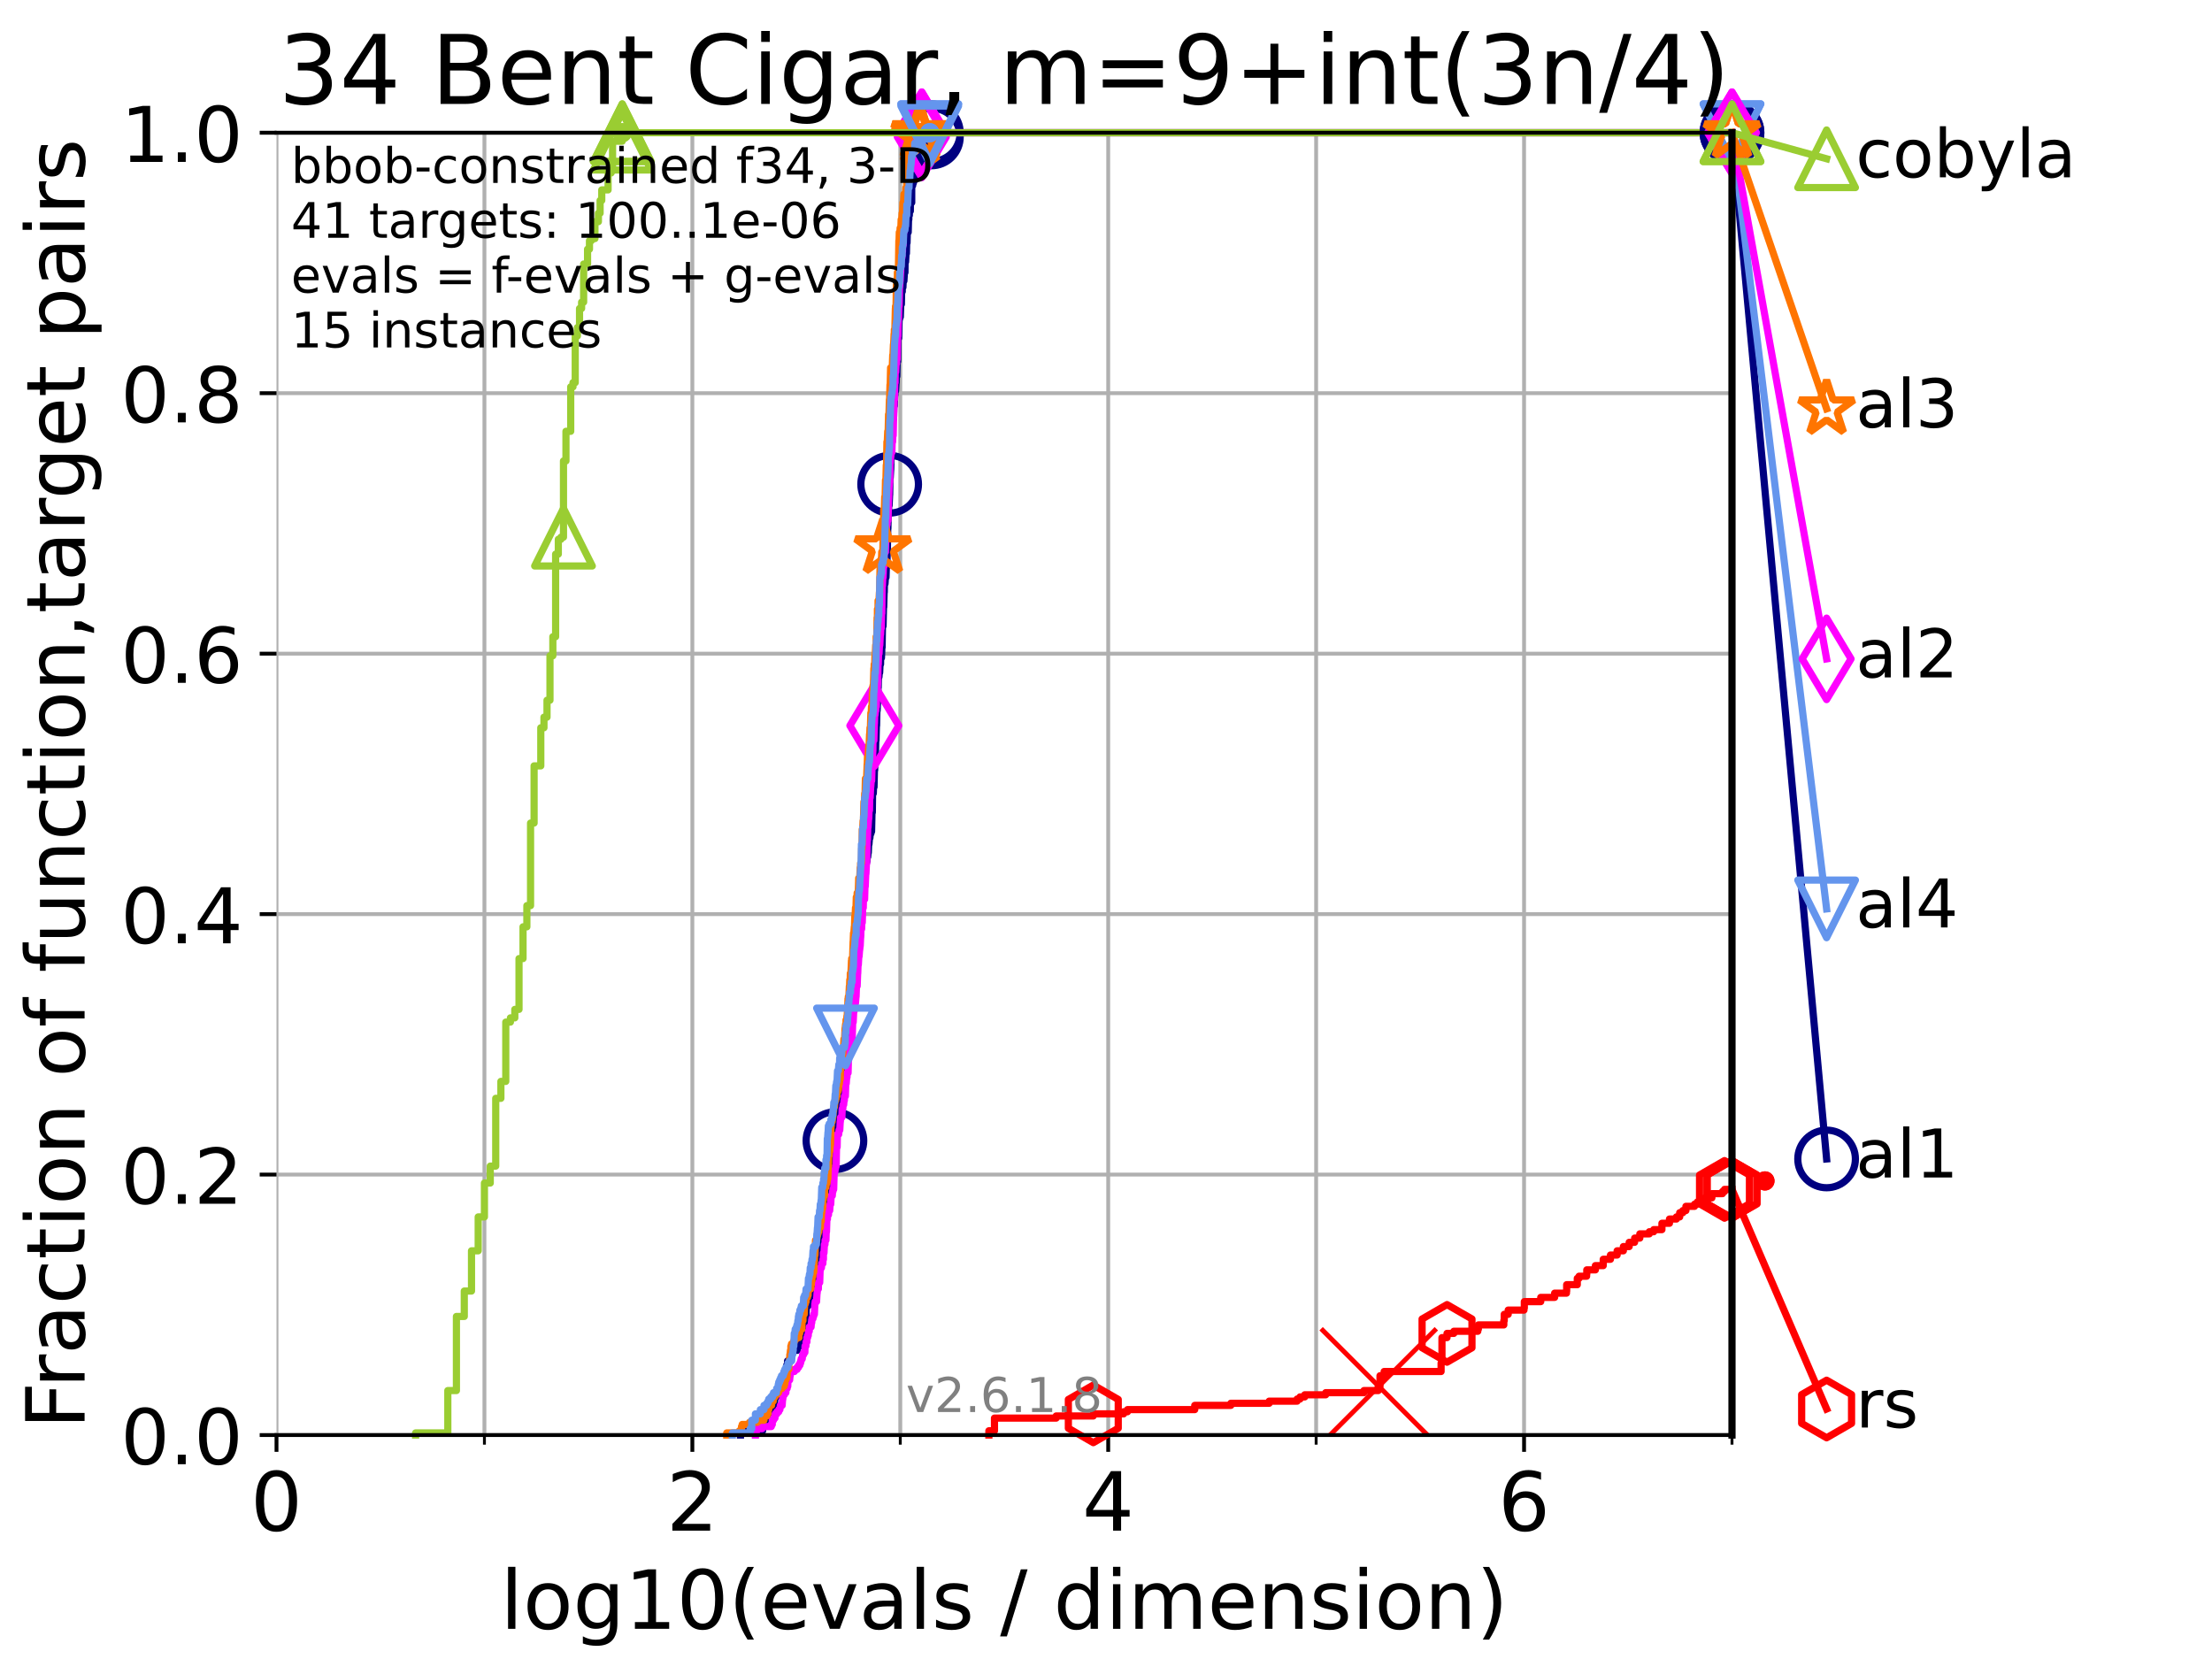 <?xml version="1.0" encoding="utf-8" standalone="no"?>
<!DOCTYPE svg PUBLIC "-//W3C//DTD SVG 1.1//EN"
  "http://www.w3.org/Graphics/SVG/1.1/DTD/svg11.dtd">
<!-- Created with matplotlib (https://matplotlib.org/) -->
<svg height="345.6pt" version="1.1" viewBox="0 0 460.8 345.6" width="460.8pt" xmlns="http://www.w3.org/2000/svg" xmlns:xlink="http://www.w3.org/1999/xlink">
 <defs>
  <style type="text/css">*{stroke-linecap:butt;stroke-linejoin:round;}</style>
 </defs>
 <g id="figure_1">
  <g id="patch_1">
   <path d="M 0 345.6 
L 460.8 345.6 
L 460.8 0 
L 0 0 
z
" style="fill:#ffffff;"/>
  </g>
  <g id="axes_1">
   <g id="patch_2">
    <path d="M 57.6 298.944 
L 360.806 298.944 
L 360.806 27.648 
L 57.6 27.648 
z
" style="fill:#ffffff;"/>
   </g>
   <g id="matplotlib.axis_1">
    <g id="xtick_1">
     <g id="line2d_1">
      <path clip-path="url(#pc6ab61ec4f)" d="M 57.6 298.944 
L 57.6 27.648 
" style="fill:none;stroke:#b0b0b0;stroke-linecap:square;stroke-width:0.8;"/>
     </g>
     <g id="line2d_2">
      <defs>
       <path d="M 0 0 
L 0 3.5 
" id="m7023d1a748" style="stroke:#000000;stroke-width:0.8;"/>
      </defs>
      <g>
       <use style="stroke:#000000;stroke-width:0.8;" x="57.6" xlink:href="#m7023d1a748" y="298.944"/>
      </g>
     </g>
     <g id="text_1">
      <!-- 0 -->
      <g transform="translate(52.192 318.861)scale(0.17 -0.17)">
       <defs>
        <path d="M 31.781 66.406 
Q 24.172 66.406 20.328 58.906 
Q 16.5 51.422 16.5 36.375 
Q 16.5 21.391 20.328 13.891 
Q 24.172 6.391 31.781 6.391 
Q 39.453 6.391 43.281 13.891 
Q 47.125 21.391 47.125 36.375 
Q 47.125 51.422 43.281 58.906 
Q 39.453 66.406 31.781 66.406 
z
M 31.781 74.219 
Q 44.047 74.219 50.516 64.516 
Q 56.984 54.828 56.984 36.375 
Q 56.984 17.969 50.516 8.266 
Q 44.047 -1.422 31.781 -1.422 
Q 19.531 -1.422 13.062 8.266 
Q 6.594 17.969 6.594 36.375 
Q 6.594 54.828 13.062 64.516 
Q 19.531 74.219 31.781 74.219 
z
" id="DejaVuSans-48"/>
       </defs>
       <use xlink:href="#DejaVuSans-48"/>
      </g>
     </g>
    </g>
    <g id="xtick_2">
     <g id="line2d_3">
      <path clip-path="url(#pc6ab61ec4f)" d="M 144.23 298.944 
L 144.23 27.648 
" style="fill:none;stroke:#b0b0b0;stroke-linecap:square;stroke-width:0.8;"/>
     </g>
     <g id="line2d_4">
      <g>
       <use style="stroke:#000000;stroke-width:0.8;" x="144.23" xlink:href="#m7023d1a748" y="298.944"/>
      </g>
     </g>
     <g id="text_2">
      <!-- 2 -->
      <g transform="translate(138.822 318.861)scale(0.17 -0.17)">
       <defs>
        <path d="M 19.188 8.297 
L 53.609 8.297 
L 53.609 0 
L 7.328 0 
L 7.328 8.297 
Q 12.938 14.109 22.625 23.891 
Q 32.328 33.688 34.812 36.531 
Q 39.547 41.844 41.422 45.531 
Q 43.312 49.219 43.312 52.781 
Q 43.312 58.594 39.234 62.25 
Q 35.156 65.922 28.609 65.922 
Q 23.969 65.922 18.812 64.312 
Q 13.672 62.703 7.812 59.422 
L 7.812 69.391 
Q 13.766 71.781 18.938 73 
Q 24.125 74.219 28.422 74.219 
Q 39.75 74.219 46.484 68.547 
Q 53.219 62.891 53.219 53.422 
Q 53.219 48.922 51.531 44.891 
Q 49.859 40.875 45.406 35.406 
Q 44.188 33.984 37.641 27.219 
Q 31.109 20.453 19.188 8.297 
z
" id="DejaVuSans-50"/>
       </defs>
       <use xlink:href="#DejaVuSans-50"/>
      </g>
     </g>
    </g>
    <g id="xtick_3">
     <g id="line2d_5">
      <path clip-path="url(#pc6ab61ec4f)" d="M 230.861 298.944 
L 230.861 27.648 
" style="fill:none;stroke:#b0b0b0;stroke-linecap:square;stroke-width:0.8;"/>
     </g>
     <g id="line2d_6">
      <g>
       <use style="stroke:#000000;stroke-width:0.8;" x="230.861" xlink:href="#m7023d1a748" y="298.944"/>
      </g>
     </g>
     <g id="text_3">
      <!-- 4 -->
      <g transform="translate(225.453 318.861)scale(0.17 -0.17)">
       <defs>
        <path d="M 37.797 64.312 
L 12.891 25.391 
L 37.797 25.391 
z
M 35.203 72.906 
L 47.609 72.906 
L 47.609 25.391 
L 58.016 25.391 
L 58.016 17.188 
L 47.609 17.188 
L 47.609 0 
L 37.797 0 
L 37.797 17.188 
L 4.891 17.188 
L 4.891 26.703 
z
" id="DejaVuSans-52"/>
       </defs>
       <use xlink:href="#DejaVuSans-52"/>
      </g>
     </g>
    </g>
    <g id="xtick_4">
     <g id="line2d_7">
      <path clip-path="url(#pc6ab61ec4f)" d="M 317.491 298.944 
L 317.491 27.648 
" style="fill:none;stroke:#b0b0b0;stroke-linecap:square;stroke-width:0.8;"/>
     </g>
     <g id="line2d_8">
      <g>
       <use style="stroke:#000000;stroke-width:0.8;" x="317.491" xlink:href="#m7023d1a748" y="298.944"/>
      </g>
     </g>
     <g id="text_4">
      <!-- 6 -->
      <g transform="translate(312.083 318.861)scale(0.17 -0.17)">
       <defs>
        <path d="M 33.016 40.375 
Q 26.375 40.375 22.484 35.828 
Q 18.609 31.297 18.609 23.391 
Q 18.609 15.531 22.484 10.953 
Q 26.375 6.391 33.016 6.391 
Q 39.656 6.391 43.531 10.953 
Q 47.406 15.531 47.406 23.391 
Q 47.406 31.297 43.531 35.828 
Q 39.656 40.375 33.016 40.375 
z
M 52.594 71.297 
L 52.594 62.312 
Q 48.875 64.062 45.094 64.984 
Q 41.312 65.922 37.594 65.922 
Q 27.828 65.922 22.672 59.328 
Q 17.531 52.734 16.797 39.406 
Q 19.672 43.656 24.016 45.922 
Q 28.375 48.188 33.594 48.188 
Q 44.578 48.188 50.953 41.516 
Q 57.328 34.859 57.328 23.391 
Q 57.328 12.156 50.688 5.359 
Q 44.047 -1.422 33.016 -1.422 
Q 20.359 -1.422 13.672 8.266 
Q 6.984 17.969 6.984 36.375 
Q 6.984 53.656 15.188 63.938 
Q 23.391 74.219 37.203 74.219 
Q 40.922 74.219 44.703 73.484 
Q 48.484 72.75 52.594 71.297 
z
" id="DejaVuSans-54"/>
       </defs>
       <use xlink:href="#DejaVuSans-54"/>
      </g>
     </g>
    </g>
    <g id="xtick_5">
     <g id="line2d_9">
      <path clip-path="url(#pc6ab61ec4f)" d="M 100.915 298.944 
L 100.915 27.648 
" style="fill:none;stroke:#b0b0b0;stroke-linecap:square;stroke-width:0.8;"/>
     </g>
     <g id="line2d_10">
      <defs>
       <path d="M 0 0 
L 0 2 
" id="m1e0073b75b" style="stroke:#000000;stroke-width:0.6;"/>
      </defs>
      <g>
       <use style="stroke:#000000;stroke-width:0.6;" x="100.915" xlink:href="#m1e0073b75b" y="298.944"/>
      </g>
     </g>
    </g>
    <g id="xtick_6">
     <g id="line2d_11">
      <path clip-path="url(#pc6ab61ec4f)" d="M 187.546 298.944 
L 187.546 27.648 
" style="fill:none;stroke:#b0b0b0;stroke-linecap:square;stroke-width:0.8;"/>
     </g>
     <g id="line2d_12">
      <g>
       <use style="stroke:#000000;stroke-width:0.6;" x="187.546" xlink:href="#m1e0073b75b" y="298.944"/>
      </g>
     </g>
    </g>
    <g id="xtick_7">
     <g id="line2d_13">
      <path clip-path="url(#pc6ab61ec4f)" d="M 274.176 298.944 
L 274.176 27.648 
" style="fill:none;stroke:#b0b0b0;stroke-linecap:square;stroke-width:0.8;"/>
     </g>
     <g id="line2d_14">
      <g>
       <use style="stroke:#000000;stroke-width:0.6;" x="274.176" xlink:href="#m1e0073b75b" y="298.944"/>
      </g>
     </g>
    </g>
    <g id="xtick_8">
     <g id="line2d_15">
      <path clip-path="url(#pc6ab61ec4f)" d="M 360.806 298.944 
L 360.806 27.648 
" style="fill:none;stroke:#b0b0b0;stroke-linecap:square;stroke-width:0.8;"/>
     </g>
     <g id="line2d_16">
      <g>
       <use style="stroke:#000000;stroke-width:0.6;" x="360.806" xlink:href="#m1e0073b75b" y="298.944"/>
      </g>
     </g>
    </g>
    <g id="text_5">
     <!-- log10(evals / dimension) -->
     <g transform="translate(104.239 339.314)scale(0.17 -0.17)">
      <defs>
       <path d="M 9.422 75.984 
L 18.406 75.984 
L 18.406 0 
L 9.422 0 
z
" id="DejaVuSans-108"/>
       <path d="M 30.609 48.391 
Q 23.391 48.391 19.188 42.75 
Q 14.984 37.109 14.984 27.297 
Q 14.984 17.484 19.156 11.844 
Q 23.344 6.203 30.609 6.203 
Q 37.797 6.203 41.984 11.859 
Q 46.188 17.531 46.188 27.297 
Q 46.188 37.016 41.984 42.703 
Q 37.797 48.391 30.609 48.391 
z
M 30.609 56 
Q 42.328 56 49.016 48.375 
Q 55.719 40.766 55.719 27.297 
Q 55.719 13.875 49.016 6.219 
Q 42.328 -1.422 30.609 -1.422 
Q 18.844 -1.422 12.172 6.219 
Q 5.516 13.875 5.516 27.297 
Q 5.516 40.766 12.172 48.375 
Q 18.844 56 30.609 56 
z
" id="DejaVuSans-111"/>
       <path d="M 45.406 27.984 
Q 45.406 37.75 41.375 43.109 
Q 37.359 48.484 30.078 48.484 
Q 22.859 48.484 18.828 43.109 
Q 14.797 37.75 14.797 27.984 
Q 14.797 18.266 18.828 12.891 
Q 22.859 7.516 30.078 7.516 
Q 37.359 7.516 41.375 12.891 
Q 45.406 18.266 45.406 27.984 
z
M 54.391 6.781 
Q 54.391 -7.172 48.188 -13.984 
Q 42 -20.797 29.203 -20.797 
Q 24.469 -20.797 20.266 -20.094 
Q 16.062 -19.391 12.109 -17.922 
L 12.109 -9.188 
Q 16.062 -11.328 19.922 -12.344 
Q 23.781 -13.375 27.781 -13.375 
Q 36.625 -13.375 41.016 -8.766 
Q 45.406 -4.156 45.406 5.172 
L 45.406 9.625 
Q 42.625 4.781 38.281 2.391 
Q 33.938 0 27.875 0 
Q 17.828 0 11.672 7.656 
Q 5.516 15.328 5.516 27.984 
Q 5.516 40.672 11.672 48.328 
Q 17.828 56 27.875 56 
Q 33.938 56 38.281 53.609 
Q 42.625 51.219 45.406 46.391 
L 45.406 54.688 
L 54.391 54.688 
z
" id="DejaVuSans-103"/>
       <path d="M 12.406 8.297 
L 28.516 8.297 
L 28.516 63.922 
L 10.984 60.406 
L 10.984 69.391 
L 28.422 72.906 
L 38.281 72.906 
L 38.281 8.297 
L 54.391 8.297 
L 54.391 0 
L 12.406 0 
z
" id="DejaVuSans-49"/>
       <path d="M 31 75.875 
Q 24.469 64.656 21.281 53.656 
Q 18.109 42.672 18.109 31.391 
Q 18.109 20.125 21.312 9.062 
Q 24.516 -2 31 -13.188 
L 23.188 -13.188 
Q 15.875 -1.703 12.234 9.375 
Q 8.594 20.453 8.594 31.391 
Q 8.594 42.281 12.203 53.312 
Q 15.828 64.359 23.188 75.875 
z
" id="DejaVuSans-40"/>
       <path d="M 56.203 29.594 
L 56.203 25.203 
L 14.891 25.203 
Q 15.484 15.922 20.484 11.062 
Q 25.484 6.203 34.422 6.203 
Q 39.594 6.203 44.453 7.469 
Q 49.312 8.734 54.109 11.281 
L 54.109 2.781 
Q 49.266 0.734 44.188 -0.344 
Q 39.109 -1.422 33.891 -1.422 
Q 20.797 -1.422 13.156 6.188 
Q 5.516 13.812 5.516 26.812 
Q 5.516 40.234 12.766 48.109 
Q 20.016 56 32.328 56 
Q 43.359 56 49.781 48.891 
Q 56.203 41.797 56.203 29.594 
z
M 47.219 32.234 
Q 47.125 39.594 43.094 43.984 
Q 39.062 48.391 32.422 48.391 
Q 24.906 48.391 20.391 44.141 
Q 15.875 39.891 15.188 32.172 
z
" id="DejaVuSans-101"/>
       <path d="M 2.984 54.688 
L 12.5 54.688 
L 29.594 8.797 
L 46.688 54.688 
L 56.203 54.688 
L 35.688 0 
L 23.484 0 
z
" id="DejaVuSans-118"/>
       <path d="M 34.281 27.484 
Q 23.391 27.484 19.188 25 
Q 14.984 22.516 14.984 16.5 
Q 14.984 11.719 18.141 8.906 
Q 21.297 6.109 26.703 6.109 
Q 34.188 6.109 38.703 11.406 
Q 43.219 16.703 43.219 25.484 
L 43.219 27.484 
z
M 52.203 31.203 
L 52.203 0 
L 43.219 0 
L 43.219 8.297 
Q 40.141 3.328 35.547 0.953 
Q 30.953 -1.422 24.312 -1.422 
Q 15.922 -1.422 10.953 3.297 
Q 6 8.016 6 15.922 
Q 6 25.141 12.172 29.828 
Q 18.359 34.516 30.609 34.516 
L 43.219 34.516 
L 43.219 35.406 
Q 43.219 41.609 39.141 45 
Q 35.062 48.391 27.688 48.391 
Q 23 48.391 18.547 47.266 
Q 14.109 46.141 10.016 43.891 
L 10.016 52.203 
Q 14.938 54.109 19.578 55.047 
Q 24.219 56 28.609 56 
Q 40.484 56 46.344 49.844 
Q 52.203 43.703 52.203 31.203 
z
" id="DejaVuSans-97"/>
       <path d="M 44.281 53.078 
L 44.281 44.578 
Q 40.484 46.531 36.375 47.5 
Q 32.281 48.484 27.875 48.484 
Q 21.188 48.484 17.844 46.438 
Q 14.5 44.391 14.5 40.281 
Q 14.5 37.156 16.891 35.375 
Q 19.281 33.594 26.516 31.984 
L 29.594 31.297 
Q 39.156 29.25 43.188 25.516 
Q 47.219 21.781 47.219 15.094 
Q 47.219 7.469 41.188 3.016 
Q 35.156 -1.422 24.609 -1.422 
Q 20.219 -1.422 15.453 -0.562 
Q 10.688 0.297 5.422 2 
L 5.422 11.281 
Q 10.406 8.688 15.234 7.391 
Q 20.062 6.109 24.812 6.109 
Q 31.156 6.109 34.562 8.281 
Q 37.984 10.453 37.984 14.406 
Q 37.984 18.062 35.516 20.016 
Q 33.062 21.969 24.703 23.781 
L 21.578 24.516 
Q 13.234 26.266 9.516 29.906 
Q 5.812 33.547 5.812 39.891 
Q 5.812 47.609 11.281 51.797 
Q 16.75 56 26.812 56 
Q 31.781 56 36.172 55.266 
Q 40.578 54.547 44.281 53.078 
z
" id="DejaVuSans-115"/>
       <path id="DejaVuSans-32"/>
       <path d="M 25.391 72.906 
L 33.688 72.906 
L 8.297 -9.281 
L 0 -9.281 
z
" id="DejaVuSans-47"/>
       <path d="M 45.406 46.391 
L 45.406 75.984 
L 54.391 75.984 
L 54.391 0 
L 45.406 0 
L 45.406 8.203 
Q 42.578 3.328 38.25 0.953 
Q 33.938 -1.422 27.875 -1.422 
Q 17.969 -1.422 11.734 6.484 
Q 5.516 14.406 5.516 27.297 
Q 5.516 40.188 11.734 48.094 
Q 17.969 56 27.875 56 
Q 33.938 56 38.25 53.625 
Q 42.578 51.266 45.406 46.391 
z
M 14.797 27.297 
Q 14.797 17.391 18.875 11.75 
Q 22.953 6.109 30.078 6.109 
Q 37.203 6.109 41.297 11.75 
Q 45.406 17.391 45.406 27.297 
Q 45.406 37.203 41.297 42.844 
Q 37.203 48.484 30.078 48.484 
Q 22.953 48.484 18.875 42.844 
Q 14.797 37.203 14.797 27.297 
z
" id="DejaVuSans-100"/>
       <path d="M 9.422 54.688 
L 18.406 54.688 
L 18.406 0 
L 9.422 0 
z
M 9.422 75.984 
L 18.406 75.984 
L 18.406 64.594 
L 9.422 64.594 
z
" id="DejaVuSans-105"/>
       <path d="M 52 44.188 
Q 55.375 50.25 60.062 53.125 
Q 64.75 56 71.094 56 
Q 79.641 56 84.281 50.016 
Q 88.922 44.047 88.922 33.016 
L 88.922 0 
L 79.891 0 
L 79.891 32.719 
Q 79.891 40.578 77.094 44.375 
Q 74.312 48.188 68.609 48.188 
Q 61.625 48.188 57.562 43.547 
Q 53.516 38.922 53.516 30.906 
L 53.516 0 
L 44.484 0 
L 44.484 32.719 
Q 44.484 40.625 41.703 44.406 
Q 38.922 48.188 33.109 48.188 
Q 26.219 48.188 22.156 43.531 
Q 18.109 38.875 18.109 30.906 
L 18.109 0 
L 9.078 0 
L 9.078 54.688 
L 18.109 54.688 
L 18.109 46.188 
Q 21.188 51.219 25.484 53.609 
Q 29.781 56 35.688 56 
Q 41.656 56 45.828 52.969 
Q 50 49.953 52 44.188 
z
" id="DejaVuSans-109"/>
       <path d="M 54.891 33.016 
L 54.891 0 
L 45.906 0 
L 45.906 32.719 
Q 45.906 40.484 42.875 44.328 
Q 39.844 48.188 33.797 48.188 
Q 26.516 48.188 22.312 43.547 
Q 18.109 38.922 18.109 30.906 
L 18.109 0 
L 9.078 0 
L 9.078 54.688 
L 18.109 54.688 
L 18.109 46.188 
Q 21.344 51.125 25.703 53.562 
Q 30.078 56 35.797 56 
Q 45.219 56 50.047 50.172 
Q 54.891 44.344 54.891 33.016 
z
" id="DejaVuSans-110"/>
       <path d="M 8.016 75.875 
L 15.828 75.875 
Q 23.141 64.359 26.781 53.312 
Q 30.422 42.281 30.422 31.391 
Q 30.422 20.453 26.781 9.375 
Q 23.141 -1.703 15.828 -13.188 
L 8.016 -13.188 
Q 14.5 -2 17.703 9.062 
Q 20.906 20.125 20.906 31.391 
Q 20.906 42.672 17.703 53.656 
Q 14.5 64.656 8.016 75.875 
z
" id="DejaVuSans-41"/>
      </defs>
      <use xlink:href="#DejaVuSans-108"/>
      <use x="27.783" xlink:href="#DejaVuSans-111"/>
      <use x="88.965" xlink:href="#DejaVuSans-103"/>
      <use x="152.441" xlink:href="#DejaVuSans-49"/>
      <use x="216.064" xlink:href="#DejaVuSans-48"/>
      <use x="279.688" xlink:href="#DejaVuSans-40"/>
      <use x="318.701" xlink:href="#DejaVuSans-101"/>
      <use x="380.225" xlink:href="#DejaVuSans-118"/>
      <use x="439.404" xlink:href="#DejaVuSans-97"/>
      <use x="500.684" xlink:href="#DejaVuSans-108"/>
      <use x="528.467" xlink:href="#DejaVuSans-115"/>
      <use x="580.566" xlink:href="#DejaVuSans-32"/>
      <use x="612.354" xlink:href="#DejaVuSans-47"/>
      <use x="646.045" xlink:href="#DejaVuSans-32"/>
      <use x="677.832" xlink:href="#DejaVuSans-100"/>
      <use x="741.309" xlink:href="#DejaVuSans-105"/>
      <use x="769.092" xlink:href="#DejaVuSans-109"/>
      <use x="866.504" xlink:href="#DejaVuSans-101"/>
      <use x="928.027" xlink:href="#DejaVuSans-110"/>
      <use x="991.406" xlink:href="#DejaVuSans-115"/>
      <use x="1043.506" xlink:href="#DejaVuSans-105"/>
      <use x="1071.289" xlink:href="#DejaVuSans-111"/>
      <use x="1132.471" xlink:href="#DejaVuSans-110"/>
      <use x="1195.85" xlink:href="#DejaVuSans-41"/>
     </g>
    </g>
   </g>
   <g id="matplotlib.axis_2">
    <g id="ytick_1">
     <g id="line2d_17">
      <path clip-path="url(#pc6ab61ec4f)" d="M 57.6 298.944 
L 360.806 298.944 
" style="fill:none;stroke:#b0b0b0;stroke-linecap:square;stroke-width:0.8;"/>
     </g>
     <g id="line2d_18">
      <defs>
       <path d="M 0 0 
L -3.5 0 
" id="m129a3eeb23" style="stroke:#000000;stroke-width:0.8;"/>
      </defs>
      <g>
       <use style="stroke:#000000;stroke-width:0.8;" x="57.6" xlink:href="#m129a3eeb23" y="298.944"/>
      </g>
     </g>
     <g id="text_6">
      <!-- 0.0 -->
      <g transform="translate(25.155 305.023)scale(0.16 -0.16)">
       <defs>
        <path d="M 10.688 12.406 
L 21 12.406 
L 21 0 
L 10.688 0 
z
" id="DejaVuSans-46"/>
       </defs>
       <use xlink:href="#DejaVuSans-48"/>
       <use x="63.623" xlink:href="#DejaVuSans-46"/>
       <use x="95.41" xlink:href="#DejaVuSans-48"/>
      </g>
     </g>
    </g>
    <g id="ytick_2">
     <g id="line2d_19">
      <path clip-path="url(#pc6ab61ec4f)" d="M 57.6 244.685 
L 360.806 244.685 
" style="fill:none;stroke:#b0b0b0;stroke-linecap:square;stroke-width:0.8;"/>
     </g>
     <g id="line2d_20">
      <g>
       <use style="stroke:#000000;stroke-width:0.8;" x="57.6" xlink:href="#m129a3eeb23" y="244.685"/>
      </g>
     </g>
     <g id="text_7">
      <!-- 0.2 -->
      <g transform="translate(25.155 250.764)scale(0.16 -0.16)">
       <use xlink:href="#DejaVuSans-48"/>
       <use x="63.623" xlink:href="#DejaVuSans-46"/>
       <use x="95.41" xlink:href="#DejaVuSans-50"/>
      </g>
     </g>
    </g>
    <g id="ytick_3">
     <g id="line2d_21">
      <path clip-path="url(#pc6ab61ec4f)" d="M 57.6 190.426 
L 360.806 190.426 
" style="fill:none;stroke:#b0b0b0;stroke-linecap:square;stroke-width:0.8;"/>
     </g>
     <g id="line2d_22">
      <g>
       <use style="stroke:#000000;stroke-width:0.8;" x="57.6" xlink:href="#m129a3eeb23" y="190.426"/>
      </g>
     </g>
     <g id="text_8">
      <!-- 0.4 -->
      <g transform="translate(25.155 196.504)scale(0.16 -0.16)">
       <use xlink:href="#DejaVuSans-48"/>
       <use x="63.623" xlink:href="#DejaVuSans-46"/>
       <use x="95.41" xlink:href="#DejaVuSans-52"/>
      </g>
     </g>
    </g>
    <g id="ytick_4">
     <g id="line2d_23">
      <path clip-path="url(#pc6ab61ec4f)" d="M 57.6 136.166 
L 360.806 136.166 
" style="fill:none;stroke:#b0b0b0;stroke-linecap:square;stroke-width:0.8;"/>
     </g>
     <g id="line2d_24">
      <g>
       <use style="stroke:#000000;stroke-width:0.8;" x="57.6" xlink:href="#m129a3eeb23" y="136.166"/>
      </g>
     </g>
     <g id="text_9">
      <!-- 0.6 -->
      <g transform="translate(25.155 142.245)scale(0.16 -0.16)">
       <use xlink:href="#DejaVuSans-48"/>
       <use x="63.623" xlink:href="#DejaVuSans-46"/>
       <use x="95.41" xlink:href="#DejaVuSans-54"/>
      </g>
     </g>
    </g>
    <g id="ytick_5">
     <g id="line2d_25">
      <path clip-path="url(#pc6ab61ec4f)" d="M 57.6 81.907 
L 360.806 81.907 
" style="fill:none;stroke:#b0b0b0;stroke-linecap:square;stroke-width:0.8;"/>
     </g>
     <g id="line2d_26">
      <g>
       <use style="stroke:#000000;stroke-width:0.8;" x="57.6" xlink:href="#m129a3eeb23" y="81.907"/>
      </g>
     </g>
     <g id="text_10">
      <!-- 0.8 -->
      <g transform="translate(25.155 87.986)scale(0.16 -0.16)">
       <defs>
        <path d="M 31.781 34.625 
Q 24.75 34.625 20.719 30.859 
Q 16.703 27.094 16.703 20.516 
Q 16.703 13.922 20.719 10.156 
Q 24.75 6.391 31.781 6.391 
Q 38.812 6.391 42.859 10.172 
Q 46.922 13.969 46.922 20.516 
Q 46.922 27.094 42.891 30.859 
Q 38.875 34.625 31.781 34.625 
z
M 21.922 38.812 
Q 15.578 40.375 12.031 44.719 
Q 8.5 49.078 8.5 55.328 
Q 8.5 64.062 14.719 69.141 
Q 20.953 74.219 31.781 74.219 
Q 42.672 74.219 48.875 69.141 
Q 55.078 64.062 55.078 55.328 
Q 55.078 49.078 51.531 44.719 
Q 48 40.375 41.703 38.812 
Q 48.828 37.156 52.797 32.312 
Q 56.781 27.484 56.781 20.516 
Q 56.781 9.906 50.312 4.234 
Q 43.844 -1.422 31.781 -1.422 
Q 19.734 -1.422 13.25 4.234 
Q 6.781 9.906 6.781 20.516 
Q 6.781 27.484 10.781 32.312 
Q 14.797 37.156 21.922 38.812 
z
M 18.312 54.391 
Q 18.312 48.734 21.844 45.562 
Q 25.391 42.391 31.781 42.391 
Q 38.141 42.391 41.719 45.562 
Q 45.312 48.734 45.312 54.391 
Q 45.312 60.062 41.719 63.234 
Q 38.141 66.406 31.781 66.406 
Q 25.391 66.406 21.844 63.234 
Q 18.312 60.062 18.312 54.391 
z
" id="DejaVuSans-56"/>
       </defs>
       <use xlink:href="#DejaVuSans-48"/>
       <use x="63.623" xlink:href="#DejaVuSans-46"/>
       <use x="95.41" xlink:href="#DejaVuSans-56"/>
      </g>
     </g>
    </g>
    <g id="ytick_6">
     <g id="line2d_27">
      <path clip-path="url(#pc6ab61ec4f)" d="M 57.6 27.648 
L 360.806 27.648 
" style="fill:none;stroke:#b0b0b0;stroke-linecap:square;stroke-width:0.8;"/>
     </g>
     <g id="line2d_28">
      <g>
       <use style="stroke:#000000;stroke-width:0.8;" x="57.6" xlink:href="#m129a3eeb23" y="27.648"/>
      </g>
     </g>
     <g id="text_11">
      <!-- 1.0 -->
      <g transform="translate(25.155 33.727)scale(0.16 -0.16)">
       <use xlink:href="#DejaVuSans-49"/>
       <use x="63.623" xlink:href="#DejaVuSans-46"/>
       <use x="95.41" xlink:href="#DejaVuSans-48"/>
      </g>
     </g>
    </g>
    <g id="text_12">
     <!-- Fraction of function,target pairs -->
     <g transform="translate(17.62 297.681)rotate(-90)scale(0.17 -0.17)">
      <defs>
       <path d="M 9.812 72.906 
L 51.703 72.906 
L 51.703 64.594 
L 19.672 64.594 
L 19.672 43.109 
L 48.578 43.109 
L 48.578 34.812 
L 19.672 34.812 
L 19.672 0 
L 9.812 0 
z
" id="DejaVuSans-70"/>
       <path d="M 41.109 46.297 
Q 39.594 47.172 37.812 47.578 
Q 36.031 48 33.891 48 
Q 26.266 48 22.188 43.047 
Q 18.109 38.094 18.109 28.812 
L 18.109 0 
L 9.078 0 
L 9.078 54.688 
L 18.109 54.688 
L 18.109 46.188 
Q 20.953 51.172 25.484 53.578 
Q 30.031 56 36.531 56 
Q 37.453 56 38.578 55.875 
Q 39.703 55.766 41.062 55.516 
z
" id="DejaVuSans-114"/>
       <path d="M 48.781 52.594 
L 48.781 44.188 
Q 44.969 46.297 41.141 47.344 
Q 37.312 48.391 33.406 48.391 
Q 24.656 48.391 19.812 42.844 
Q 14.984 37.312 14.984 27.297 
Q 14.984 17.281 19.812 11.734 
Q 24.656 6.203 33.406 6.203 
Q 37.312 6.203 41.141 7.25 
Q 44.969 8.297 48.781 10.406 
L 48.781 2.094 
Q 45.016 0.344 40.984 -0.531 
Q 36.969 -1.422 32.422 -1.422 
Q 20.062 -1.422 12.781 6.344 
Q 5.516 14.109 5.516 27.297 
Q 5.516 40.672 12.859 48.328 
Q 20.219 56 33.016 56 
Q 37.156 56 41.109 55.141 
Q 45.062 54.297 48.781 52.594 
z
" id="DejaVuSans-99"/>
       <path d="M 18.312 70.219 
L 18.312 54.688 
L 36.812 54.688 
L 36.812 47.703 
L 18.312 47.703 
L 18.312 18.016 
Q 18.312 11.328 20.141 9.422 
Q 21.969 7.516 27.594 7.516 
L 36.812 7.516 
L 36.812 0 
L 27.594 0 
Q 17.188 0 13.234 3.875 
Q 9.281 7.766 9.281 18.016 
L 9.281 47.703 
L 2.688 47.703 
L 2.688 54.688 
L 9.281 54.688 
L 9.281 70.219 
z
" id="DejaVuSans-116"/>
       <path d="M 37.109 75.984 
L 37.109 68.5 
L 28.516 68.5 
Q 23.688 68.5 21.797 66.547 
Q 19.922 64.594 19.922 59.516 
L 19.922 54.688 
L 34.719 54.688 
L 34.719 47.703 
L 19.922 47.703 
L 19.922 0 
L 10.891 0 
L 10.891 47.703 
L 2.297 47.703 
L 2.297 54.688 
L 10.891 54.688 
L 10.891 58.5 
Q 10.891 67.625 15.141 71.797 
Q 19.391 75.984 28.609 75.984 
z
" id="DejaVuSans-102"/>
       <path d="M 8.5 21.578 
L 8.5 54.688 
L 17.484 54.688 
L 17.484 21.922 
Q 17.484 14.156 20.5 10.266 
Q 23.531 6.391 29.594 6.391 
Q 36.859 6.391 41.078 11.031 
Q 45.312 15.672 45.312 23.688 
L 45.312 54.688 
L 54.297 54.688 
L 54.297 0 
L 45.312 0 
L 45.312 8.406 
Q 42.047 3.422 37.719 1 
Q 33.406 -1.422 27.688 -1.422 
Q 18.266 -1.422 13.375 4.438 
Q 8.5 10.297 8.5 21.578 
z
M 31.109 56 
z
" id="DejaVuSans-117"/>
       <path d="M 11.719 12.406 
L 22.016 12.406 
L 22.016 4 
L 14.016 -11.625 
L 7.719 -11.625 
L 11.719 4 
z
" id="DejaVuSans-44"/>
       <path d="M 18.109 8.203 
L 18.109 -20.797 
L 9.078 -20.797 
L 9.078 54.688 
L 18.109 54.688 
L 18.109 46.391 
Q 20.953 51.266 25.266 53.625 
Q 29.594 56 35.594 56 
Q 45.562 56 51.781 48.094 
Q 58.016 40.188 58.016 27.297 
Q 58.016 14.406 51.781 6.484 
Q 45.562 -1.422 35.594 -1.422 
Q 29.594 -1.422 25.266 0.953 
Q 20.953 3.328 18.109 8.203 
z
M 48.688 27.297 
Q 48.688 37.203 44.609 42.844 
Q 40.531 48.484 33.406 48.484 
Q 26.266 48.484 22.188 42.844 
Q 18.109 37.203 18.109 27.297 
Q 18.109 17.391 22.188 11.75 
Q 26.266 6.109 33.406 6.109 
Q 40.531 6.109 44.609 11.75 
Q 48.688 17.391 48.688 27.297 
z
" id="DejaVuSans-112"/>
      </defs>
      <use xlink:href="#DejaVuSans-70"/>
      <use x="50.27" xlink:href="#DejaVuSans-114"/>
      <use x="91.383" xlink:href="#DejaVuSans-97"/>
      <use x="152.662" xlink:href="#DejaVuSans-99"/>
      <use x="207.643" xlink:href="#DejaVuSans-116"/>
      <use x="246.852" xlink:href="#DejaVuSans-105"/>
      <use x="274.635" xlink:href="#DejaVuSans-111"/>
      <use x="335.816" xlink:href="#DejaVuSans-110"/>
      <use x="399.195" xlink:href="#DejaVuSans-32"/>
      <use x="430.982" xlink:href="#DejaVuSans-111"/>
      <use x="492.164" xlink:href="#DejaVuSans-102"/>
      <use x="527.369" xlink:href="#DejaVuSans-32"/>
      <use x="559.156" xlink:href="#DejaVuSans-102"/>
      <use x="594.361" xlink:href="#DejaVuSans-117"/>
      <use x="657.74" xlink:href="#DejaVuSans-110"/>
      <use x="721.119" xlink:href="#DejaVuSans-99"/>
      <use x="776.1" xlink:href="#DejaVuSans-116"/>
      <use x="815.309" xlink:href="#DejaVuSans-105"/>
      <use x="843.092" xlink:href="#DejaVuSans-111"/>
      <use x="904.273" xlink:href="#DejaVuSans-110"/>
      <use x="967.652" xlink:href="#DejaVuSans-44"/>
      <use x="999.439" xlink:href="#DejaVuSans-116"/>
      <use x="1038.648" xlink:href="#DejaVuSans-97"/>
      <use x="1099.928" xlink:href="#DejaVuSans-114"/>
      <use x="1139.291" xlink:href="#DejaVuSans-103"/>
      <use x="1202.768" xlink:href="#DejaVuSans-101"/>
      <use x="1264.291" xlink:href="#DejaVuSans-116"/>
      <use x="1303.5" xlink:href="#DejaVuSans-32"/>
      <use x="1335.287" xlink:href="#DejaVuSans-112"/>
      <use x="1398.764" xlink:href="#DejaVuSans-97"/>
      <use x="1460.043" xlink:href="#DejaVuSans-105"/>
      <use x="1487.826" xlink:href="#DejaVuSans-114"/>
      <use x="1528.939" xlink:href="#DejaVuSans-115"/>
     </g>
    </g>
   </g>
   <g id="line2d_29">
    <defs>
     <path d="M 0 1.5 
C 0.398 1.5 0.779 1.342 1.061 1.061 
C 1.342 0.779 1.5 0.398 1.5 0 
C 1.5 -0.398 1.342 -0.779 1.061 -1.061 
C 0.779 -1.342 0.398 -1.5 0 -1.5 
C -0.398 -1.5 -0.779 -1.342 -1.061 -1.061 
C -1.342 -0.779 -1.5 -0.398 -1.5 0 
C -1.5 0.398 -1.342 0.779 -1.061 1.061 
C -0.779 1.342 -0.398 1.5 0 1.5 
z
" id="med56f1ae91" style="stroke:#000080;"/>
    </defs>
    <g>
     <use style="fill:#000080;stroke:#000080;" x="194.022" xlink:href="#med56f1ae91" y="27.648"/>
     <use style="fill:#000080;stroke:#000080;" x="194.022" xlink:href="#med56f1ae91" y="27.648"/>
    </g>
   </g>
   <g id="line2d_30">
    <path d="M 154.249 298.944 
L 154.249 298.062 
L 158.862 298.062 
L 158.919 297.179 
L 159.091 297.179 
L 159.091 296.738 
L 159.373 296.738 
L 159.373 295.856 
L 159.541 295.856 
L 159.541 295.415 
L 159.817 295.415 
L 159.817 294.974 
L 160.035 294.974 
L 160.035 294.533 
L 160.25 294.533 
L 160.25 294.092 
L 160.673 294.092 
L 160.778 293.209 
L 160.933 293.209 
L 160.933 292.768 
L 161.138 292.768 
L 161.138 292.327 
L 161.341 292.327 
L 161.442 291.004 
L 161.741 291.004 
L 161.741 290.562 
L 162.084 290.562 
L 162.181 288.798 
L 162.229 288.798 
L 162.229 288.357 
L 162.421 288.357 
L 162.421 287.916 
L 162.752 287.916 
L 162.752 287.475 
L 163.031 287.475 
L 163.031 287.033 
L 163.442 287.033 
L 163.442 285.71 
L 163.711 285.71 
L 163.711 285.269 
L 163.844 285.269 
L 163.888 284.387 
L 164.064 284.387 
L 164.064 283.504 
L 164.623 283.504 
L 164.623 283.063 
L 164.792 283.063 
L 164.834 282.181 
L 164.96 282.181 
L 164.96 281.74 
L 165.126 281.74 
L 165.126 281.299 
L 166.091 281.299 
L 166.091 280.416 
L 166.633 280.416 
L 166.633 279.975 
L 166.747 279.975 
L 166.747 279.534 
L 166.86 279.534 
L 166.898 278.211 
L 167.122 278.211 
L 167.122 276.446 
L 167.307 276.446 
L 167.307 276.005 
L 167.635 276.005 
L 167.707 274.241 
L 167.886 274.241 
L 167.993 272.035 
L 168.344 272.035 
L 168.379 271.153 
L 168.517 271.153 
L 168.517 270.712 
L 168.689 270.712 
L 168.689 269.829 
L 168.859 269.829 
L 168.859 268.947 
L 169.028 268.947 
L 169.028 268.506 
L 169.426 268.506 
L 169.459 267.624 
L 169.622 267.624 
L 169.72 266.3 
L 169.816 266.3 
L 169.816 265.418 
L 170.23 265.418 
L 170.293 264.095 
L 170.418 264.095 
L 170.48 262.33 
L 170.542 262.33 
L 170.635 261.007 
L 170.697 261.007 
L 170.697 260.566 
L 170.88 260.566 
L 170.91 259.683 
L 171.182 259.683 
L 171.182 258.801 
L 171.301 258.801 
L 171.36 257.919 
L 171.596 257.919 
L 171.684 257.036 
L 171.771 257.036 
L 171.8 254.831 
L 171.915 254.831 
L 171.973 252.625 
L 172.087 252.625 
L 172.173 251.743 
L 172.258 251.743 
L 172.314 250.42 
L 172.455 250.42 
L 172.455 249.978 
L 172.566 249.978 
L 172.566 249.537 
L 172.705 249.537 
L 172.76 247.332 
L 172.952 247.332 
L 172.979 246.008 
L 173.087 246.008 
L 173.114 244.244 
L 173.222 244.244 
L 173.329 241.597 
L 173.382 241.597 
L 173.382 241.156 
L 173.515 241.156 
L 173.568 240.273 
L 173.647 240.273 
L 173.699 238.95 
L 173.83 238.95 
L 173.933 237.627 
L 173.959 237.627 
L 173.959 237.186 
L 174.088 237.186 
L 174.114 236.303 
L 174.241 236.303 
L 174.267 235.421 
L 174.418 235.421 
L 174.494 233.657 
L 174.569 233.657 
L 174.619 231.01 
L 174.694 231.01 
L 174.718 230.127 
L 174.94 230.127 
L 174.94 228.363 
L 175.062 228.363 
L 175.087 227.04 
L 175.256 227.04 
L 175.304 225.275 
L 175.4 225.275 
L 175.4 224.834 
L 175.52 224.834 
L 175.543 223.51 
L 175.685 223.51 
L 175.756 222.628 
L 175.873 222.628 
L 175.966 221.746 
L 176.058 221.746 
L 176.151 219.981 
L 176.219 219.981 
L 176.288 218.658 
L 176.356 218.658 
L 176.447 217.776 
L 176.605 217.776 
L 176.694 215.57 
L 176.717 215.57 
L 176.739 214.688 
L 176.894 214.688 
L 177.004 212.923 
L 177.026 212.923 
L 177.092 211.159 
L 177.179 211.159 
L 177.288 209.394 
L 177.331 209.394 
L 177.395 207.189 
L 177.503 207.189 
L 177.503 206.306 
L 177.631 206.306 
L 177.694 204.101 
L 177.821 204.101 
L 177.884 201.895 
L 177.947 201.895 
L 178.051 200.13 
L 178.339 200.13 
L 178.36 199.248 
L 178.563 199.248 
L 178.583 198.366 
L 178.684 198.366 
L 178.724 197.484 
L 178.943 197.484 
L 178.943 197.043 
L 179.062 197.043 
L 179.121 195.278 
L 179.18 195.278 
L 179.258 193.072 
L 179.316 193.072 
L 179.413 189.543 
L 179.49 189.543 
L 179.548 186.455 
L 179.605 186.455 
L 179.682 185.132 
L 179.946 185.132 
L 180.003 182.485 
L 180.226 182.485 
L 180.318 179.838 
L 180.483 179.838 
L 180.483 179.397 
L 180.611 179.397 
L 180.647 178.515 
L 180.755 178.515 
L 180.845 177.633 
L 180.881 177.633 
L 180.952 175.868 
L 181.023 175.868 
L 181.129 174.545 
L 181.217 174.545 
L 181.287 173.663 
L 181.427 173.663 
L 181.427 173.221 
L 181.565 173.221 
L 181.651 169.251 
L 181.72 169.251 
L 181.771 165.281 
L 181.924 165.281 
L 181.974 163.958 
L 182.075 163.958 
L 182.159 160.429 
L 182.209 160.429 
L 182.275 157.782 
L 182.358 157.782 
L 182.441 154.253 
L 182.49 154.253 
L 182.572 151.165 
L 182.604 151.165 
L 182.67 148.077 
L 182.718 148.077 
L 182.815 146.312 
L 182.831 146.312 
L 182.912 143.225 
L 182.944 143.225 
L 182.992 141.019 
L 183.103 141.019 
L 183.167 140.137 
L 183.246 140.137 
L 183.324 138.372 
L 183.434 138.372 
L 183.45 137.049 
L 183.62 137.049 
L 183.713 134.843 
L 183.759 134.843 
L 183.835 130.432 
L 183.957 130.432 
L 184.048 126.462 
L 184.093 126.462 
L 184.183 123.374 
L 184.213 123.374 
L 184.243 121.609 
L 184.363 121.609 
L 184.451 120.286 
L 184.569 120.286 
L 184.643 118.08 
L 184.73 118.08 
L 184.832 114.992 
L 184.846 114.992 
L 184.933 110.14 
L 184.962 110.14 
L 185.048 106.611 
L 185.077 106.611 
L 185.134 105.287 
L 185.219 105.287 
L 185.318 103.082 
L 185.332 103.082 
L 185.389 99.552 
L 185.445 99.552 
L 185.543 97.788 
L 185.557 97.788 
L 185.654 93.818 
L 185.668 93.818 
L 185.778 90.73 
L 185.82 90.73 
L 185.916 87.642 
L 185.997 87.642 
L 186.079 86.76 
L 186.16 86.76 
L 186.201 84.554 
L 186.295 84.554 
L 186.375 82.348 
L 186.415 82.348 
L 186.415 81.466 
L 186.561 81.466 
L 186.666 79.702 
L 186.693 79.702 
L 186.719 78.378 
L 186.823 78.378 
L 186.888 75.29 
L 187.005 75.29 
L 187.069 70.438 
L 187.21 70.438 
L 187.312 66.468 
L 187.401 66.468 
L 187.401 66.026 
L 187.552 66.026 
L 187.639 63.38 
L 187.776 63.38 
L 187.826 60.733 
L 187.961 60.733 
L 187.961 59.851 
L 188.096 59.851 
L 188.156 58.527 
L 188.301 58.527 
L 188.41 56.763 
L 188.517 56.763 
L 188.541 54.557 
L 188.648 54.557 
L 188.742 52.793 
L 188.824 52.793 
L 188.871 50.587 
L 188.953 50.587 
L 189.011 48.381 
L 189.195 48.381 
L 189.264 45.734 
L 189.321 45.734 
L 189.321 44.852 
L 189.435 44.852 
L 189.435 43.97 
L 189.638 43.97 
L 189.649 42.205 
L 189.928 42.205 
L 189.928 38.676 
L 190.115 38.676 
L 190.115 38.235 
L 190.235 38.235 
L 190.235 37.794 
L 190.397 37.794 
L 190.397 37.353 
L 190.654 37.353 
L 190.654 36.912 
L 190.802 36.912 
L 190.844 35.588 
L 191.012 35.588 
L 191.012 35.147 
L 191.209 35.147 
L 191.209 34.265 
L 191.414 34.265 
L 191.414 33.824 
L 191.536 33.824 
L 191.536 33.383 
L 191.738 33.383 
L 191.838 32.5 
L 192.067 32.5 
L 192.106 31.177 
L 192.877 31.177 
L 192.877 29.854 
L 193.463 29.854 
L 193.481 28.971 
L 193.79 28.971 
L 193.79 28.53 
L 194.022 28.53 
L 194.022 27.648 
L 360.806 27.648 
L 360.806 27.648 
" style="fill:none;stroke:#000080;stroke-linecap:square;stroke-width:1.5;"/>
   </g>
   <g id="line2d_31">
    <defs>
     <path d="M 0 6 
C 1.591 6 3.117 5.368 4.243 4.243 
C 5.368 3.117 6 1.591 6 0 
C 6 -1.591 5.368 -3.117 4.243 -4.243 
C 3.117 -5.368 1.591 -6 0 -6 
C -1.591 -6 -3.117 -5.368 -4.243 -4.243 
C -5.368 -3.117 -6 -1.591 -6 0 
C -6 1.591 -5.368 3.117 -4.243 4.243 
C -3.117 5.368 -1.591 6 0 6 
z
" id="m9839579ba3" style="stroke:#000080;stroke-width:1.5;"/>
    </defs>
    <g>
     <use style="fill-opacity:0;stroke:#000080;stroke-width:1.5;" x="173.933" xlink:href="#m9839579ba3" y="237.627"/>
     <use style="fill-opacity:0;stroke:#000080;stroke-width:1.5;" x="185.332" xlink:href="#m9839579ba3" y="100.876"/>
     <use style="fill-opacity:0;stroke:#000080;stroke-width:1.5;" x="194.022" xlink:href="#m9839579ba3" y="28.53"/>
     <use style="fill-opacity:0;stroke:#000080;stroke-width:1.5;" x="194.022" xlink:href="#m9839579ba3" y="27.648"/>
     <use style="fill-opacity:0;stroke:#000080;stroke-width:1.5;" x="360.806" xlink:href="#m9839579ba3" y="27.648"/>
    </g>
   </g>
   <g id="line2d_32">
    <path style="fill:none;stroke:#000080;stroke-linecap:square;stroke-width:1.5;"/>
    <g/>
   </g>
   <g id="line2d_33">
    <defs>
     <path d="M 0 1.5 
C 0.398 1.5 0.779 1.342 1.061 1.061 
C 1.342 0.779 1.5 0.398 1.5 0 
C 1.5 -0.398 1.342 -0.779 1.061 -1.061 
C 0.779 -1.342 0.398 -1.5 0 -1.5 
C -0.398 -1.5 -0.779 -1.342 -1.061 -1.061 
C -1.342 -0.779 -1.5 -0.398 -1.5 0 
C -1.5 0.398 -1.342 0.779 -1.061 1.061 
C -0.779 1.342 -0.398 1.5 0 1.5 
z
" id="m919663a346" style="stroke:#ff00ff;"/>
    </defs>
    <g>
     <use style="fill:#ff00ff;stroke:#ff00ff;" x="192.027" xlink:href="#m919663a346" y="27.648"/>
     <use style="fill:#ff00ff;stroke:#ff00ff;" x="192.027" xlink:href="#m919663a346" y="27.648"/>
    </g>
   </g>
   <g id="line2d_34">
    <path d="M 157.363 298.944 
L 157.363 298.503 
L 157.55 298.503 
L 157.55 297.621 
L 158.746 297.621 
L 158.746 297.179 
L 160.673 297.179 
L 160.673 296.738 
L 160.881 296.738 
L 160.881 295.856 
L 161.138 295.856 
L 161.138 295.415 
L 161.442 295.415 
L 161.492 294.533 
L 161.84 294.533 
L 161.84 294.092 
L 162.229 294.092 
L 162.229 293.65 
L 162.468 293.65 
L 162.563 292.768 
L 162.938 292.768 
L 163.031 291.445 
L 163.077 291.445 
L 163.169 290.562 
L 163.397 290.562 
L 163.397 290.121 
L 163.711 290.121 
L 163.755 289.239 
L 163.976 289.239 
L 163.976 288.798 
L 164.107 288.798 
L 164.151 287.475 
L 164.496 287.475 
L 164.581 286.592 
L 164.623 286.592 
L 164.623 285.71 
L 165.494 285.71 
L 165.494 285.269 
L 166.052 285.269 
L 166.052 284.828 
L 166.364 284.828 
L 166.364 284.387 
L 166.633 284.387 
L 166.633 283.946 
L 166.785 283.946 
L 166.785 283.504 
L 166.898 283.504 
L 166.898 283.063 
L 167.122 283.063 
L 167.196 282.181 
L 167.417 282.181 
L 167.417 281.74 
L 167.671 281.74 
L 167.707 280.416 
L 167.886 280.416 
L 167.922 279.534 
L 168.099 279.534 
L 168.099 278.652 
L 168.239 278.652 
L 168.239 278.211 
L 168.379 278.211 
L 168.414 277.329 
L 168.586 277.329 
L 168.586 276.446 
L 168.96 276.446 
L 169.028 275.564 
L 169.095 275.564 
L 169.161 274.682 
L 169.36 274.682 
L 169.36 274.241 
L 169.492 274.241 
L 169.492 273.799 
L 169.655 273.799 
L 169.752 271.594 
L 169.816 271.594 
L 169.816 271.153 
L 170.104 271.153 
L 170.199 269.388 
L 170.23 269.388 
L 170.293 268.506 
L 170.48 268.506 
L 170.511 267.183 
L 170.758 267.183 
L 170.85 264.536 
L 170.91 264.536 
L 170.91 264.095 
L 171.122 264.095 
L 171.182 263.212 
L 171.42 263.212 
L 171.449 262.33 
L 171.538 262.33 
L 171.538 261.007 
L 171.655 261.007 
L 171.742 259.242 
L 171.858 259.242 
L 171.887 258.36 
L 172.059 258.36 
L 172.116 256.595 
L 172.173 256.595 
L 172.258 253.949 
L 172.371 253.949 
L 172.371 253.066 
L 172.594 253.066 
L 172.622 252.184 
L 172.842 252.184 
L 172.924 250.861 
L 173.06 250.861 
L 173.141 249.096 
L 173.382 249.096 
L 173.436 248.214 
L 173.515 248.214 
L 173.515 247.773 
L 173.673 247.773 
L 173.778 244.244 
L 173.908 244.244 
L 174.011 243.361 
L 174.062 243.361 
L 174.062 242.92 
L 174.19 242.92 
L 174.267 238.95 
L 174.393 238.95 
L 174.444 236.303 
L 174.718 236.303 
L 174.793 235.421 
L 174.94 235.421 
L 175.038 233.657 
L 175.062 233.657 
L 175.111 232.774 
L 175.376 232.774 
L 175.448 231.01 
L 175.567 231.01 
L 175.638 230.127 
L 175.756 230.127 
L 175.826 229.245 
L 175.896 229.245 
L 175.919 228.363 
L 176.105 228.363 
L 176.196 225.716 
L 176.288 225.716 
L 176.379 224.393 
L 176.447 224.393 
L 176.47 223.51 
L 176.672 223.51 
L 176.739 220.864 
L 176.783 220.864 
L 176.783 219.54 
L 176.916 219.54 
L 176.982 218.658 
L 177.136 218.658 
L 177.201 216.894 
L 177.266 216.894 
L 177.266 216.452 
L 177.524 216.452 
L 177.631 212.923 
L 177.737 212.923 
L 177.842 210.718 
L 177.905 210.718 
L 177.905 210.277 
L 178.051 210.277 
L 178.154 208.953 
L 178.216 208.953 
L 178.319 207.63 
L 178.339 207.63 
L 178.421 205.424 
L 178.563 205.424 
L 178.664 202.777 
L 178.684 202.777 
L 178.744 201.013 
L 178.804 201.013 
L 178.904 199.248 
L 178.963 199.248 
L 179.062 197.925 
L 179.082 197.925 
L 179.18 197.043 
L 179.199 197.043 
L 179.297 194.837 
L 179.316 194.837 
L 179.355 193.514 
L 179.49 193.514 
L 179.529 192.19 
L 179.624 192.19 
L 179.72 189.102 
L 179.833 189.102 
L 179.871 187.338 
L 180.115 187.338 
L 180.189 184.691 
L 180.245 184.691 
L 180.355 182.044 
L 180.392 182.044 
L 180.502 179.838 
L 180.556 179.838 
L 180.647 174.986 
L 180.701 174.986 
L 180.773 172.339 
L 180.827 172.339 
L 180.934 170.575 
L 180.97 170.575 
L 181.041 168.81 
L 181.129 168.81 
L 181.182 166.163 
L 181.27 166.163 
L 181.375 163.958 
L 181.392 163.958 
L 181.496 162.634 
L 181.582 162.634 
L 181.668 159.546 
L 181.72 159.546 
L 181.822 156.458 
L 181.839 156.458 
L 181.856 154.253 
L 182.042 154.253 
L 182.142 150.724 
L 182.159 150.724 
L 182.209 148.959 
L 182.275 148.959 
L 182.375 148.077 
L 182.424 148.077 
L 182.457 147.195 
L 182.555 147.195 
L 182.653 144.107 
L 182.734 144.107 
L 182.831 142.342 
L 182.848 142.342 
L 182.912 138.372 
L 182.96 138.372 
L 183.024 136.166 
L 183.119 136.166 
L 183.214 134.402 
L 183.277 134.402 
L 183.387 132.196 
L 183.434 132.196 
L 183.496 130.873 
L 183.574 130.873 
L 183.651 127.785 
L 183.697 127.785 
L 183.759 122.05 
L 183.82 122.05 
L 183.896 120.286 
L 183.957 120.286 
L 184.033 118.08 
L 184.108 118.08 
L 184.213 114.992 
L 184.451 114.992 
L 184.54 111.463 
L 184.599 111.463 
L 184.701 109.257 
L 184.803 109.257 
L 184.803 108.375 
L 185.005 108.375 
L 185.091 103.964 
L 185.119 103.964 
L 185.219 101.317 
L 185.233 101.317 
L 185.332 100.435 
L 185.346 100.435 
L 185.403 96.465 
L 185.459 96.465 
L 185.543 95.141 
L 185.571 95.141 
L 185.626 94.259 
L 185.792 94.259 
L 185.861 92.053 
L 185.943 92.053 
L 185.997 90.73 
L 186.065 90.73 
L 186.174 85.877 
L 186.187 85.877 
L 186.281 83.231 
L 186.335 83.231 
L 186.388 79.702 
L 186.468 79.702 
L 186.481 77.496 
L 186.587 77.496 
L 186.679 75.731 
L 186.771 75.731 
L 186.797 74.849 
L 186.888 74.849 
L 186.992 69.997 
L 187.044 69.997 
L 187.134 66.468 
L 187.172 66.468 
L 187.236 63.821 
L 187.287 63.821 
L 187.376 59.851 
L 187.401 59.851 
L 187.502 58.527 
L 187.514 58.527 
L 187.614 56.763 
L 187.627 56.763 
L 187.714 53.675 
L 187.887 53.675 
L 187.9 52.351 
L 188.01 52.351 
L 188.01 51.028 
L 188.144 51.028 
L 188.217 48.381 
L 188.289 48.381 
L 188.386 46.176 
L 188.469 46.176 
L 188.541 43.529 
L 188.777 43.529 
L 188.883 40.441 
L 189.057 40.441 
L 189.08 38.676 
L 189.195 38.676 
L 189.299 36.03 
L 189.424 36.03 
L 189.424 35.588 
L 189.548 35.588 
L 189.548 34.706 
L 189.705 34.706 
L 189.761 33.383 
L 189.817 33.383 
L 189.895 32.059 
L 190.038 32.059 
L 190.038 31.618 
L 190.18 31.618 
L 190.18 30.736 
L 190.397 30.736 
L 190.397 29.413 
L 191.363 29.413 
L 191.363 28.53 
L 192.027 28.53 
L 192.027 27.648 
L 360.806 27.648 
L 360.806 27.648 
" style="fill:none;stroke:#ff00ff;stroke-linecap:square;stroke-width:1.5;"/>
   </g>
   <g id="line2d_35">
    <defs>
     <path d="M -0 8.485 
L 5.091 0 
L 0 -8.485 
L -5.091 -0 
z
" id="m714739d9bc" style="stroke:#ff00ff;stroke-linejoin:miter;stroke-width:1.5;"/>
    </defs>
    <g>
     <use style="fill-opacity:0;stroke:#ff00ff;stroke-linejoin:miter;stroke-width:1.5;" x="182.142" xlink:href="#m714739d9bc" y="151.165"/>
     <use style="fill-opacity:0;stroke:#ff00ff;stroke-linejoin:miter;stroke-width:1.5;" x="192.027" xlink:href="#m714739d9bc" y="28.53"/>
     <use style="fill-opacity:0;stroke:#ff00ff;stroke-linejoin:miter;stroke-width:1.5;" x="192.027" xlink:href="#m714739d9bc" y="27.648"/>
     <use style="fill-opacity:0;stroke:#ff00ff;stroke-linejoin:miter;stroke-width:1.5;" x="192.027" xlink:href="#m714739d9bc" y="27.648"/>
     <use style="fill-opacity:0;stroke:#ff00ff;stroke-linejoin:miter;stroke-width:1.5;" x="360.806" xlink:href="#m714739d9bc" y="27.648"/>
    </g>
   </g>
   <g id="line2d_36">
    <path style="fill:none;stroke:#ff00ff;stroke-linecap:square;stroke-width:1.5;"/>
    <g/>
   </g>
   <g id="line2d_37">
    <defs>
     <path d="M 0 1.5 
C 0.398 1.5 0.779 1.342 1.061 1.061 
C 1.342 0.779 1.5 0.398 1.5 0 
C 1.5 -0.398 1.342 -0.779 1.061 -1.061 
C 0.779 -1.342 0.398 -1.5 0 -1.5 
C -0.398 -1.5 -0.779 -1.342 -1.061 -1.061 
C -1.342 -0.779 -1.5 -0.398 -1.5 0 
C -1.5 0.398 -1.342 0.779 -1.061 1.061 
C -0.779 1.342 -0.398 1.5 0 1.5 
z
" id="mb702e09672" style="stroke:#ff7500;"/>
    </defs>
    <g>
     <use style="fill:#ff7500;stroke:#ff7500;" x="191.648" xlink:href="#mb702e09672" y="27.648"/>
     <use style="fill:#ff7500;stroke:#ff7500;" x="191.648" xlink:href="#mb702e09672" y="27.648"/>
    </g>
   </g>
   <g id="line2d_38">
    <path d="M 151.392 298.944 
L 151.392 298.503 
L 154.027 298.503 
L 154.027 298.062 
L 154.469 298.062 
L 154.469 297.179 
L 154.614 297.179 
L 154.614 296.738 
L 156.139 296.738 
L 156.139 296.297 
L 157.795 296.297 
L 157.795 295.856 
L 159.148 295.856 
L 159.148 294.974 
L 159.762 294.974 
L 159.762 294.533 
L 159.98 294.533 
L 159.98 293.65 
L 160.142 293.65 
L 160.196 292.768 
L 160.725 292.768 
L 160.778 291.886 
L 161.087 291.886 
L 161.138 291.004 
L 161.442 291.004 
L 161.442 290.562 
L 161.791 290.562 
L 161.791 290.121 
L 162.181 290.121 
L 162.181 289.68 
L 162.325 289.68 
L 162.325 289.239 
L 162.892 289.239 
L 162.892 288.798 
L 163.351 288.798 
L 163.351 288.357 
L 163.487 288.357 
L 163.532 287.475 
L 163.711 287.475 
L 163.711 287.033 
L 163.932 287.033 
L 164.02 285.269 
L 164.324 285.269 
L 164.324 283.946 
L 164.453 283.946 
L 164.538 282.181 
L 164.581 282.181 
L 164.666 281.299 
L 164.75 281.299 
L 164.75 280.416 
L 164.876 280.416 
L 164.876 279.975 
L 165.29 279.975 
L 165.29 279.534 
L 165.453 279.534 
L 165.453 279.093 
L 165.735 279.093 
L 165.735 278.652 
L 166.441 278.652 
L 166.441 277.77 
L 166.595 277.77 
L 166.595 276.887 
L 167.048 276.887 
L 167.085 275.123 
L 167.27 275.123 
L 167.27 273.799 
L 167.526 273.799 
L 167.635 271.594 
L 167.779 271.594 
L 167.779 271.153 
L 167.922 271.153 
L 167.922 270.27 
L 168.204 270.27 
L 168.204 269.829 
L 168.344 269.829 
L 168.379 268.506 
L 168.893 268.506 
L 168.994 267.624 
L 169.028 267.624 
L 169.061 266.741 
L 169.161 266.741 
L 169.161 265.859 
L 169.327 265.859 
L 169.393 264.977 
L 169.524 264.977 
L 169.622 262.771 
L 169.655 262.771 
L 169.687 261.448 
L 169.784 261.448 
L 169.881 258.36 
L 170.136 258.36 
L 170.23 257.478 
L 170.293 257.478 
L 170.293 257.036 
L 170.418 257.036 
L 170.418 256.595 
L 170.573 256.595 
L 170.635 255.713 
L 170.91 255.713 
L 170.941 254.39 
L 171.092 254.39 
L 171.122 252.625 
L 171.212 252.625 
L 171.212 251.743 
L 171.39 251.743 
L 171.479 249.978 
L 171.538 249.978 
L 171.596 249.096 
L 171.771 249.096 
L 171.8 247.332 
L 172.059 247.332 
L 172.144 246.449 
L 172.286 246.449 
L 172.371 245.567 
L 172.455 245.567 
L 172.538 242.92 
L 172.594 242.92 
L 172.649 240.715 
L 172.732 240.715 
L 172.732 239.832 
L 172.87 239.832 
L 172.952 238.509 
L 173.006 238.509 
L 173.114 234.539 
L 173.168 234.539 
L 173.168 233.657 
L 173.356 233.657 
L 173.436 232.774 
L 173.489 232.774 
L 173.568 231.451 
L 173.647 231.451 
L 173.699 230.569 
L 173.83 230.569 
L 173.933 229.245 
L 174.088 229.245 
L 174.088 228.804 
L 174.216 228.804 
L 174.216 228.363 
L 174.343 228.363 
L 174.368 227.481 
L 174.519 227.481 
L 174.519 227.04 
L 174.669 227.04 
L 174.768 225.716 
L 174.867 225.716 
L 174.916 224.834 
L 175.038 224.834 
L 175.087 222.628 
L 175.208 222.628 
L 175.256 221.305 
L 175.352 221.305 
L 175.4 219.981 
L 175.567 219.981 
L 175.638 218.217 
L 175.709 218.217 
L 175.803 216.452 
L 175.943 216.452 
L 176.035 214.247 
L 176.058 214.247 
L 176.151 213.364 
L 176.242 213.364 
L 176.242 212.482 
L 176.356 212.482 
L 176.447 211.6 
L 176.492 211.6 
L 176.582 209.394 
L 176.605 209.394 
L 176.65 208.071 
L 176.717 208.071 
L 176.717 207.63 
L 176.828 207.63 
L 176.938 205.424 
L 176.982 205.424 
L 177.026 204.101 
L 177.114 204.101 
L 177.136 202.777 
L 177.266 202.777 
L 177.374 200.13 
L 177.417 200.13 
L 177.417 199.689 
L 177.609 199.689 
L 177.715 196.16 
L 177.737 196.16 
L 177.8 194.396 
L 177.863 194.396 
L 177.968 193.072 
L 178.009 193.072 
L 178.072 190.867 
L 178.134 190.867 
L 178.216 189.102 
L 178.319 189.102 
L 178.38 186.897 
L 178.523 186.897 
L 178.563 186.014 
L 178.784 186.014 
L 178.884 182.926 
L 179.101 182.926 
L 179.199 180.721 
L 179.277 180.721 
L 179.277 179.838 
L 179.452 179.838 
L 179.509 176.751 
L 179.586 176.751 
L 179.624 172.78 
L 179.701 172.78 
L 179.795 171.016 
L 179.871 171.016 
L 179.965 167.046 
L 180.077 167.046 
L 180.133 165.281 
L 180.208 165.281 
L 180.281 162.193 
L 180.538 162.193 
L 180.647 159.105 
L 180.665 159.105 
L 180.701 157.782 
L 180.809 157.782 
L 180.916 156.017 
L 180.934 156.017 
L 181.023 155.135 
L 181.059 155.135 
L 181.147 152.929 
L 181.182 152.929 
L 181.235 151.606 
L 181.322 151.606 
L 181.409 148.518 
L 181.496 148.518 
L 181.548 147.195 
L 181.651 147.195 
L 181.72 144.548 
L 181.771 144.548 
L 181.873 142.783 
L 181.941 142.783 
L 182.042 139.254 
L 182.092 139.254 
L 182.109 138.372 
L 182.209 138.372 
L 182.275 136.608 
L 182.325 136.608 
L 182.424 134.402 
L 182.523 134.402 
L 182.523 132.637 
L 182.653 132.637 
L 182.718 128.667 
L 182.783 128.667 
L 182.783 126.903 
L 182.912 126.903 
L 182.912 125.138 
L 183.103 125.138 
L 183.198 123.374 
L 183.23 123.374 
L 183.324 118.521 
L 183.512 118.521 
L 183.589 116.315 
L 183.636 116.315 
L 183.682 114.992 
L 183.912 114.992 
L 184.018 108.375 
L 184.078 108.375 
L 184.093 106.169 
L 184.228 106.169 
L 184.303 103.523 
L 184.392 103.523 
L 184.466 99.994 
L 184.555 99.994 
L 184.628 96.906 
L 184.687 96.906 
L 184.759 92.053 
L 184.832 92.053 
L 184.933 89.848 
L 185.019 89.848 
L 185.105 86.319 
L 185.191 86.319 
L 185.276 83.231 
L 185.318 83.231 
L 185.403 80.143 
L 185.445 80.143 
L 185.529 76.614 
L 185.875 76.614 
L 185.97 73.967 
L 186.025 73.967 
L 186.12 71.761 
L 186.16 71.761 
L 186.254 69.556 
L 186.295 69.556 
L 186.308 68.673 
L 186.415 68.673 
L 186.521 64.262 
L 186.548 64.262 
L 186.548 63.821 
L 186.666 63.821 
L 186.732 59.409 
L 186.797 59.409 
L 186.849 58.086 
L 186.94 58.086 
L 186.94 56.763 
L 187.146 56.763 
L 187.249 50.146 
L 187.287 50.146 
L 187.338 48.381 
L 187.464 48.381 
L 187.514 47.499 
L 187.664 47.499 
L 187.727 45.734 
L 187.85 45.734 
L 187.924 44.411 
L 188.01 44.411 
L 188.108 42.205 
L 188.217 42.205 
L 188.314 40.441 
L 188.659 40.441 
L 188.707 39.117 
L 188.871 39.117 
L 188.929 36.03 
L 189.011 36.03 
L 189.092 34.265 
L 189.195 34.265 
L 189.195 33.824 
L 189.503 33.824 
L 189.593 32.5 
L 189.661 32.5 
L 189.661 31.618 
L 189.784 31.618 
L 189.784 31.177 
L 190.504 31.177 
L 190.504 30.736 
L 190.622 30.736 
L 190.622 30.295 
L 190.802 30.295 
L 190.802 29.854 
L 191.168 29.854 
L 191.168 28.971 
L 191.435 28.971 
L 191.435 28.53 
L 191.648 28.53 
L 191.648 27.648 
L 360.806 27.648 
L 360.806 27.648 
" style="fill:none;stroke:#ff7500;stroke-linecap:square;stroke-width:1.5;"/>
   </g>
   <g id="line2d_39">
    <defs>
     <path d="M 0 -6 
L -1.347 -1.854 
L -5.706 -1.854 
L -2.18 0.708 
L -3.527 4.854 
L -0 2.292 
L 3.527 4.854 
L 2.18 0.708 
L 5.706 -1.854 
L 1.347 -1.854 
z
" id="m00bb3027b5" style="stroke:#ff7500;stroke-linejoin:bevel;stroke-width:1.5;"/>
    </defs>
    <g>
     <use style="fill-opacity:0;stroke:#ff7500;stroke-linejoin:bevel;stroke-width:1.5;" x="183.912" xlink:href="#m00bb3027b5" y="114.11"/>
     <use style="fill-opacity:0;stroke:#ff7500;stroke-linejoin:bevel;stroke-width:1.5;" x="191.648" xlink:href="#m00bb3027b5" y="28.53"/>
     <use style="fill-opacity:0;stroke:#ff7500;stroke-linejoin:bevel;stroke-width:1.5;" x="191.648" xlink:href="#m00bb3027b5" y="27.648"/>
     <use style="fill-opacity:0;stroke:#ff7500;stroke-linejoin:bevel;stroke-width:1.5;" x="191.648" xlink:href="#m00bb3027b5" y="27.648"/>
     <use style="fill-opacity:0;stroke:#ff7500;stroke-linejoin:bevel;stroke-width:1.5;" x="360.806" xlink:href="#m00bb3027b5" y="27.648"/>
    </g>
   </g>
   <g id="line2d_40">
    <path style="fill:none;stroke:#ff7500;stroke-linecap:square;stroke-width:1.5;"/>
    <g/>
   </g>
   <g id="line2d_41">
    <defs>
     <path d="M 0 1.5 
C 0.398 1.5 0.779 1.342 1.061 1.061 
C 1.342 0.779 1.5 0.398 1.5 0 
C 1.5 -0.398 1.342 -0.779 1.061 -1.061 
C 0.779 -1.342 0.398 -1.5 0 -1.5 
C -0.398 -1.5 -0.779 -1.342 -1.061 -1.061 
C -1.342 -0.779 -1.5 -0.398 -1.5 0 
C -1.5 0.398 -1.342 0.779 -1.061 1.061 
C -0.779 1.342 -0.398 1.5 0 1.5 
z
" id="m72d16611f5" style="stroke:#6495ed;"/>
    </defs>
    <g>
     <use style="fill:#6495ed;stroke:#6495ed;" x="193.682" xlink:href="#m72d16611f5" y="27.648"/>
     <use style="fill:#6495ed;stroke:#6495ed;" x="193.682" xlink:href="#m72d16611f5" y="27.648"/>
    </g>
   </g>
   <g id="line2d_42">
    <path d="M 152.555 298.944 
L 152.555 298.503 
L 156.272 298.503 
L 156.272 297.621 
L 156.599 297.621 
L 156.599 295.856 
L 157.363 295.856 
L 157.363 294.533 
L 158.395 294.533 
L 158.395 293.65 
L 159.148 293.65 
L 159.148 292.768 
L 159.707 292.768 
L 159.707 292.327 
L 159.98 292.327 
L 159.98 291.886 
L 160.142 291.886 
L 160.142 291.445 
L 160.568 291.445 
L 160.568 291.004 
L 160.933 291.004 
L 160.933 290.562 
L 161.138 290.562 
L 161.138 290.121 
L 161.741 290.121 
L 161.791 289.239 
L 162.035 289.239 
L 162.133 288.357 
L 162.229 288.357 
L 162.229 287.916 
L 162.421 287.916 
L 162.421 287.475 
L 162.611 287.475 
L 162.611 287.033 
L 162.799 287.033 
L 162.799 286.592 
L 163.169 286.592 
L 163.169 286.151 
L 163.306 286.151 
L 163.306 285.71 
L 163.487 285.71 
L 163.487 285.269 
L 163.711 285.269 
L 163.711 284.828 
L 164.151 284.828 
L 164.151 283.946 
L 164.453 283.946 
L 164.453 283.504 
L 164.918 283.504 
L 165.001 282.181 
L 165.126 282.181 
L 165.208 281.299 
L 165.249 281.299 
L 165.249 280.416 
L 165.372 280.416 
L 165.453 277.77 
L 165.574 277.77 
L 165.655 276.887 
L 165.894 276.887 
L 165.894 276.446 
L 166.013 276.446 
L 166.013 276.005 
L 166.131 276.005 
L 166.209 275.123 
L 166.287 275.123 
L 166.325 274.241 
L 166.403 274.241 
L 166.403 273.799 
L 166.556 273.799 
L 166.633 272.917 
L 166.822 272.917 
L 166.822 272.476 
L 166.935 272.476 
L 166.935 272.035 
L 167.344 272.035 
L 167.417 270.27 
L 167.599 270.27 
L 167.599 269.829 
L 167.815 269.829 
L 167.922 268.506 
L 168.309 268.506 
L 168.414 266.3 
L 168.517 266.3 
L 168.621 265.418 
L 168.723 265.418 
L 168.791 264.095 
L 168.96 264.095 
L 168.96 263.212 
L 169.095 263.212 
L 169.161 262.33 
L 169.261 262.33 
L 169.36 260.566 
L 169.426 260.566 
L 169.459 259.683 
L 169.849 259.683 
L 169.849 259.242 
L 170.072 259.242 
L 170.167 257.036 
L 170.199 257.036 
L 170.293 255.713 
L 170.324 255.713 
L 170.418 253.507 
L 170.666 253.507 
L 170.727 252.184 
L 170.819 252.184 
L 170.88 250.861 
L 170.971 250.861 
L 171.062 249.978 
L 171.092 249.978 
L 171.182 247.332 
L 171.39 247.332 
L 171.42 246.449 
L 171.538 246.449 
L 171.567 245.567 
L 171.655 245.567 
L 171.684 244.244 
L 171.8 244.244 
L 171.8 243.361 
L 172.059 243.361 
L 172.059 241.597 
L 172.173 241.597 
L 172.201 240.715 
L 172.286 240.715 
L 172.342 237.186 
L 172.399 237.186 
L 172.483 235.862 
L 172.51 235.862 
L 172.566 234.539 
L 172.732 234.539 
L 172.732 234.098 
L 173.087 234.098 
L 173.087 233.215 
L 173.302 233.215 
L 173.329 232.333 
L 173.489 232.333 
L 173.568 231.01 
L 173.647 231.01 
L 173.699 229.686 
L 173.882 229.686 
L 173.985 227.922 
L 174.037 227.922 
L 174.114 226.157 
L 174.19 226.157 
L 174.292 225.275 
L 174.368 225.275 
L 174.469 223.069 
L 174.644 223.069 
L 174.743 221.746 
L 174.891 221.746 
L 174.916 220.423 
L 175.184 220.423 
L 175.232 219.54 
L 175.352 219.54 
L 175.424 218.217 
L 175.943 218.217 
L 176.012 217.335 
L 176.081 217.335 
L 176.128 215.129 
L 176.219 215.129 
L 176.242 213.806 
L 176.356 213.806 
L 176.356 213.364 
L 176.515 213.364 
L 176.605 211.6 
L 176.65 211.6 
L 176.739 208.953 
L 176.828 208.953 
L 176.938 207.63 
L 176.96 207.63 
L 176.982 206.747 
L 177.179 206.747 
L 177.201 205.424 
L 177.331 205.424 
L 177.331 204.542 
L 177.524 204.542 
L 177.545 202.336 
L 177.652 202.336 
L 177.737 201.454 
L 177.779 201.454 
L 177.863 197.925 
L 177.905 197.925 
L 178.009 197.043 
L 178.051 197.043 
L 178.154 195.278 
L 178.237 195.278 
L 178.237 194.837 
L 178.36 194.837 
L 178.36 192.631 
L 178.523 192.631 
L 178.624 191.308 
L 178.644 191.308 
L 178.724 190.426 
L 178.764 190.426 
L 178.844 186.897 
L 178.884 186.897 
L 178.943 185.573 
L 179.042 185.573 
L 179.14 183.367 
L 179.16 183.367 
L 179.258 181.162 
L 179.277 181.162 
L 179.374 179.397 
L 179.394 179.397 
L 179.452 175.868 
L 179.586 175.868 
L 179.682 172.78 
L 179.72 172.78 
L 179.72 172.339 
L 179.871 172.339 
L 179.89 170.134 
L 179.984 170.134 
L 180.059 167.487 
L 180.096 167.487 
L 180.133 166.163 
L 180.245 166.163 
L 180.355 164.84 
L 180.429 164.84 
L 180.538 162.634 
L 180.574 162.634 
L 180.574 162.193 
L 180.791 162.193 
L 180.899 159.546 
L 180.97 159.546 
L 181.041 158.664 
L 181.129 158.664 
L 181.235 156.017 
L 181.252 156.017 
L 181.322 154.694 
L 181.461 154.694 
L 181.548 150.724 
L 181.582 150.724 
L 181.685 148.959 
L 181.822 148.959 
L 181.924 148.077 
L 181.941 148.077 
L 182.025 144.107 
L 182.075 144.107 
L 182.142 141.901 
L 182.209 141.901 
L 182.242 140.137 
L 182.358 140.137 
L 182.457 137.49 
L 182.474 137.49 
L 182.572 133.52 
L 182.653 133.52 
L 182.718 131.314 
L 182.783 131.314 
L 182.831 129.549 
L 182.912 129.549 
L 182.96 128.226 
L 183.072 128.226 
L 183.103 126.02 
L 183.198 126.02 
L 183.293 120.286 
L 183.434 120.286 
L 183.543 119.403 
L 183.636 119.403 
L 183.636 117.639 
L 183.789 117.639 
L 183.789 117.198 
L 183.987 117.198 
L 184.003 116.315 
L 184.153 116.315 
L 184.243 114.11 
L 184.273 114.11 
L 184.377 110.14 
L 184.392 110.14 
L 184.422 107.934 
L 184.525 107.934 
L 184.613 103.964 
L 184.643 103.964 
L 184.745 101.317 
L 184.759 101.317 
L 184.846 99.552 
L 184.904 99.552 
L 185.005 97.347 
L 185.019 97.347 
L 185.034 94.7 
L 185.148 94.7 
L 185.233 93.377 
L 185.29 93.377 
L 185.36 87.642 
L 185.431 87.642 
L 185.529 84.113 
L 185.557 84.113 
L 185.584 82.789 
L 185.696 82.789 
L 185.751 81.907 
L 185.833 81.907 
L 185.943 80.584 
L 186.025 80.584 
L 186.038 78.378 
L 186.147 78.378 
L 186.254 73.967 
L 186.268 73.967 
L 186.362 71.32 
L 186.388 71.32 
L 186.481 69.997 
L 186.561 69.997 
L 186.64 67.791 
L 186.693 67.791 
L 186.771 66.909 
L 186.849 66.909 
L 186.953 63.38 
L 186.992 63.38 
L 187.095 60.733 
L 187.108 60.733 
L 187.108 59.851 
L 187.236 59.851 
L 187.236 58.968 
L 187.376 58.968 
L 187.476 55.88 
L 187.627 55.88 
L 187.627 55.439 
L 187.751 55.439 
L 187.826 53.234 
L 187.937 53.234 
L 187.973 51.469 
L 188.059 51.469 
L 188.156 50.587 
L 188.181 50.587 
L 188.253 48.381 
L 188.301 48.381 
L 188.301 47.94 
L 188.517 47.94 
L 188.6 47.058 
L 188.659 47.058 
L 188.742 44.852 
L 188.894 44.852 
L 188.906 42.646 
L 189.08 42.646 
L 189.184 40 
L 189.195 40 
L 189.195 39.117 
L 189.367 39.117 
L 189.401 37.794 
L 189.492 37.794 
L 189.593 35.588 
L 189.661 35.588 
L 189.739 34.265 
L 189.795 34.265 
L 189.906 32.5 
L 190.06 32.5 
L 190.06 31.618 
L 190.547 31.618 
L 190.547 29.854 
L 192.145 29.854 
L 192.145 28.971 
L 193.214 28.971 
L 193.214 28.53 
L 193.509 28.53 
L 193.509 28.089 
L 193.682 28.089 
L 193.682 27.648 
L 360.806 27.648 
L 360.806 27.648 
" style="fill:none;stroke:#6495ed;stroke-linecap:square;stroke-width:1.5;"/>
   </g>
   <g id="line2d_43">
    <defs>
     <path d="M -0 6 
L 6 -6 
L -6 -6 
z
" id="mbdae5f2a6f" style="stroke:#6495ed;stroke-linejoin:miter;stroke-width:1.5;"/>
    </defs>
    <g>
     <use style="fill-opacity:0;stroke:#6495ed;stroke-linejoin:miter;stroke-width:1.5;" x="176.128" xlink:href="#mbdae5f2a6f" y="216.011"/>
     <use style="fill-opacity:0;stroke:#6495ed;stroke-linejoin:miter;stroke-width:1.5;" x="193.682" xlink:href="#mbdae5f2a6f" y="28.089"/>
     <use style="fill-opacity:0;stroke:#6495ed;stroke-linejoin:miter;stroke-width:1.5;" x="193.682" xlink:href="#mbdae5f2a6f" y="27.648"/>
     <use style="fill-opacity:0;stroke:#6495ed;stroke-linejoin:miter;stroke-width:1.5;" x="193.682" xlink:href="#mbdae5f2a6f" y="27.648"/>
     <use style="fill-opacity:0;stroke:#6495ed;stroke-linejoin:miter;stroke-width:1.5;" x="360.806" xlink:href="#mbdae5f2a6f" y="27.648"/>
    </g>
   </g>
   <g id="line2d_44">
    <path style="fill:none;stroke:#6495ed;stroke-linecap:square;stroke-width:1.5;"/>
    <g/>
   </g>
   <g id="line2d_45">
    <defs>
     <path d="M 0 1.5 
C 0.398 1.5 0.779 1.342 1.061 1.061 
C 1.342 0.779 1.5 0.398 1.5 0 
C 1.5 -0.398 1.342 -0.779 1.061 -1.061 
C 0.779 -1.342 0.398 -1.5 0 -1.5 
C -0.398 -1.5 -0.779 -1.342 -1.061 -1.061 
C -1.342 -0.779 -1.5 -0.398 -1.5 0 
C -1.5 0.398 -1.342 0.779 -1.061 1.061 
C -0.779 1.342 -0.398 1.5 0 1.5 
z
" id="m5fe7e0f4e0" style="stroke:#ff0000;"/>
    </defs>
    <g>
     <use style="fill:#ff0000;stroke:#ff0000;" x="367.67" xlink:href="#m5fe7e0f4e0" y="246.008"/>
     <use style="fill:#ff0000;stroke:#ff0000;" x="367.67" xlink:href="#m5fe7e0f4e0" y="246.008"/>
    </g>
   </g>
   <g id="line2d_46">
    <path d="M 206.001 298.944 
L 206.001 298.062 
L 207.168 298.062 
L 207.168 295.415 
L 220.021 295.415 
L 220.021 294.974 
L 227.755 294.974 
L 227.755 294.533 
L 234.077 294.533 
L 234.077 294.092 
L 234.883 294.092 
L 234.883 293.65 
L 248.886 293.65 
L 248.886 292.768 
L 256.407 292.768 
L 256.407 292.327 
L 264.396 292.327 
L 264.396 291.886 
L 270.212 291.886 
L 270.212 291.445 
L 270.819 291.445 
L 270.819 291.004 
L 271.8 291.004 
L 271.8 290.562 
L 276.168 290.562 
L 276.168 290.121 
L 284.137 290.121 
L 284.137 289.68 
L 287.119 289.68 
L 287.119 288.798 
L 287.48 288.798 
L 287.48 286.592 
L 288.345 286.592 
L 288.345 285.71 
L 300.206 285.71 
L 300.206 283.946 
L 300.379 283.946 
L 300.379 282.622 
L 300.387 282.622 
L 300.387 278.652 
L 301.442 278.652 
L 301.442 277.77 
L 302.861 277.77 
L 302.861 277.329 
L 307.85 277.329 
L 307.85 276.887 
L 307.971 276.887 
L 307.971 276.005 
L 313.27 276.005 
L 313.27 275.123 
L 313.36 275.123 
L 313.36 273.799 
L 314.186 273.799 
L 314.186 272.917 
L 317.472 272.917 
L 317.472 272.476 
L 317.545 272.476 
L 317.545 271.153 
L 320.965 271.153 
L 320.965 270.27 
L 323.859 270.27 
L 323.859 269.388 
L 326.321 269.388 
L 326.321 268.947 
L 326.366 268.947 
L 326.366 267.624 
L 328.578 267.624 
L 328.578 266.3 
L 328.95 266.3 
L 328.95 265.859 
L 330.521 265.859 
L 330.521 265.418 
L 330.557 265.418 
L 330.557 264.536 
L 332.348 264.536 
L 332.348 263.653 
L 333.982 263.653 
L 333.982 262.33 
L 335.486 262.33 
L 335.486 261.448 
L 336.879 261.448 
L 336.879 260.566 
L 338.176 260.566 
L 338.176 259.683 
L 339.389 259.683 
L 339.389 258.801 
L 340.507 258.801 
L 340.507 258.36 
L 340.528 258.36 
L 340.528 257.919 
L 341.602 257.919 
L 341.602 257.036 
L 343.583 257.036 
L 343.583 256.595 
L 344.5 256.595 
L 344.5 256.154 
L 346.21 256.154 
L 346.21 254.831 
L 347.778 254.831 
L 347.778 253.949 
L 349.225 253.949 
L 349.225 253.507 
L 349.909 253.507 
L 349.909 252.625 
L 350.568 252.625 
L 350.568 252.184 
L 351.206 252.184 
L 351.206 251.302 
L 352.998 251.302 
L 352.998 250.861 
L 353.559 250.861 
L 353.559 250.42 
L 354.634 250.42 
L 354.634 249.978 
L 355.149 249.978 
L 355.149 249.537 
L 356.615 249.537 
L 356.615 248.655 
L 358.83 248.655 
L 358.83 248.214 
L 359.244 248.214 
L 359.244 247.773 
L 360.806 247.773 
" style="fill:none;stroke:#ff0000;stroke-linecap:square;stroke-width:1.5;"/>
   </g>
   <g id="line2d_47">
    <defs>
     <path d="M 0 -6 
L -5.196 -3 
L -5.196 3 
L -0 6 
L 5.196 3 
L 5.196 -3 
z
" id="m87b6adc9cd" style="stroke:#ff0000;stroke-linejoin:miter;stroke-width:1.5;"/>
    </defs>
    <g>
     <use style="fill-opacity:0;stroke:#ff0000;stroke-linejoin:miter;stroke-width:1.5;" x="227.755" xlink:href="#m87b6adc9cd" y="294.533"/>
     <use style="fill-opacity:0;stroke:#ff0000;stroke-linejoin:miter;stroke-width:1.5;" x="301.442" xlink:href="#m87b6adc9cd" y="277.77"/>
     <use style="fill-opacity:0;stroke:#ff0000;stroke-linejoin:miter;stroke-width:1.5;" x="359.244" xlink:href="#m87b6adc9cd" y="247.773"/>
     <use style="fill-opacity:0;stroke:#ff0000;stroke-linejoin:miter;stroke-width:1.5;" x="360.806" xlink:href="#m87b6adc9cd" y="247.773"/>
    </g>
   </g>
   <g id="line2d_48">
    <path style="fill:none;stroke:#ff0000;stroke-linecap:square;stroke-width:1.5;"/>
    <g/>
   </g>
   <g id="line2d_49">
    <path clip-path="url(#pc6ab61ec4f)" d="M 287.215 288.798 
" style="fill:none;stroke:#ff0000;stroke-linecap:square;stroke-width:1.5;"/>
    <defs>
     <path d="M -12 12 
L 12 -12 
M -12 -12 
L 12 12 
" id="mcf36eda97f" style="stroke:#ff0000;"/>
    </defs>
    <g clip-path="url(#pc6ab61ec4f)">
     <use style="fill:#ff0000;stroke:#ff0000;" x="287.215" xlink:href="#mcf36eda97f" y="288.798"/>
    </g>
   </g>
   <g id="line2d_50">
    <defs>
     <path d="M 0 1.5 
C 0.398 1.5 0.779 1.342 1.061 1.061 
C 1.342 0.779 1.5 0.398 1.5 0 
C 1.5 -0.398 1.342 -0.779 1.061 -1.061 
C 0.779 -1.342 0.398 -1.5 0 -1.5 
C -0.398 -1.5 -0.779 -1.342 -1.061 -1.061 
C -1.342 -0.779 -1.5 -0.398 -1.5 0 
C -1.5 0.398 -1.342 0.779 -1.061 1.061 
C -0.779 1.342 -0.398 1.5 0 1.5 
z
" id="m89c8eaea00" style="stroke:#9acd32;"/>
    </defs>
    <g>
     <use style="fill:#9acd32;stroke:#9acd32;" x="129.623" xlink:href="#m89c8eaea00" y="27.648"/>
     <use style="fill:#9acd32;stroke:#9acd32;" x="129.623" xlink:href="#m89c8eaea00" y="27.648"/>
    </g>
   </g>
   <g id="line2d_51">
    <path d="M 86.578 298.944 
L 86.578 298.503 
L 93.288 298.503 
L 93.288 289.68 
L 95.081 289.68 
L 95.081 274.241 
L 96.718 274.241 
L 96.718 268.947 
L 98.223 268.947 
L 98.223 260.566 
L 99.617 260.566 
L 99.617 253.507 
L 100.915 253.507 
L 100.915 246.449 
L 102.129 246.449 
L 102.129 242.92 
L 103.27 242.92 
L 103.27 228.804 
L 104.345 228.804 
L 104.345 225.275 
L 105.362 225.275 
L 105.362 212.923 
L 106.327 212.923 
L 106.327 212.041 
L 107.245 212.041 
L 107.245 210.277 
L 108.12 210.277 
L 108.12 199.689 
L 108.956 199.689 
L 108.956 193.072 
L 109.757 193.072 
L 109.757 188.661 
L 110.525 188.661 
L 110.525 171.457 
L 111.262 171.457 
L 111.262 159.546 
L 112.657 159.546 
L 112.657 151.606 
L 113.317 151.606 
L 113.317 149.4 
L 113.954 149.4 
L 113.954 145.871 
L 114.571 145.871 
L 114.571 136.608 
L 115.168 136.608 
L 115.168 132.637 
L 115.747 132.637 
L 115.747 115.433 
L 116.309 115.433 
L 116.309 112.345 
L 116.854 112.345 
L 116.854 111.904 
L 117.384 111.904 
L 117.384 96.023 
L 117.9 96.023 
L 117.9 89.848 
L 118.89 89.848 
L 118.89 80.584 
L 119.366 80.584 
L 119.366 79.702 
L 119.831 79.702 
L 119.831 69.997 
L 120.284 69.997 
L 120.284 68.232 
L 120.727 68.232 
L 120.727 64.262 
L 121.159 64.262 
L 121.159 62.939 
L 121.582 62.939 
L 121.582 54.998 
L 122.4 54.998 
L 122.4 51.91 
L 122.796 51.91 
L 122.796 50.146 
L 123.184 50.146 
L 123.184 49.705 
L 123.936 49.705 
L 123.936 46.176 
L 124.66 46.176 
L 124.66 44.411 
L 125.012 44.411 
L 125.012 41.764 
L 125.357 41.764 
L 125.357 39.559 
L 126.677 39.559 
L 126.677 36.03 
L 127.304 36.03 
L 127.304 35.588 
L 127.61 35.588 
L 127.61 29.413 
L 129.623 29.413 
L 129.623 27.648 
L 360.806 27.648 
" style="fill:none;stroke:#9acd32;stroke-linecap:square;stroke-width:1.5;"/>
   </g>
   <g id="line2d_52">
    <defs>
     <path d="M 0 -6 
L -6 6 
L 6 6 
z
" id="m4b3e7d6288" style="stroke:#9acd32;stroke-linejoin:miter;stroke-width:1.5;"/>
    </defs>
    <g>
     <use style="fill-opacity:0;stroke:#9acd32;stroke-linejoin:miter;stroke-width:1.5;" x="117.384" xlink:href="#m4b3e7d6288" y="111.904"/>
     <use style="fill-opacity:0;stroke:#9acd32;stroke-linejoin:miter;stroke-width:1.5;" x="129.623" xlink:href="#m4b3e7d6288" y="29.413"/>
     <use style="fill-opacity:0;stroke:#9acd32;stroke-linejoin:miter;stroke-width:1.5;" x="129.623" xlink:href="#m4b3e7d6288" y="27.648"/>
     <use style="fill-opacity:0;stroke:#9acd32;stroke-linejoin:miter;stroke-width:1.5;" x="129.623" xlink:href="#m4b3e7d6288" y="27.648"/>
     <use style="fill-opacity:0;stroke:#9acd32;stroke-linejoin:miter;stroke-width:1.5;" x="360.806" xlink:href="#m4b3e7d6288" y="27.648"/>
    </g>
   </g>
   <g id="line2d_53">
    <path style="fill:none;stroke:#9acd32;stroke-linecap:square;stroke-width:1.5;"/>
    <g/>
   </g>
   <g id="line2d_54">
    <path d="M 360.806 247.773 
L 380.515 293.518 
" style="fill:none;stroke:#ff0000;stroke-linecap:square;stroke-width:1.5;"/>
    <g>
     <use style="fill-opacity:0;stroke:#ff0000;stroke-linejoin:miter;stroke-width:1.5;" x="360.806" xlink:href="#m87b6adc9cd" y="247.773"/>
     <use style="fill-opacity:0;stroke:#ff0000;stroke-linejoin:miter;stroke-width:1.5;" x="380.515" xlink:href="#m87b6adc9cd" y="293.518"/>
    </g>
   </g>
   <g id="line2d_55">
    <path d="M 360.806 27.648 
L 380.515 241.429 
" style="fill:none;stroke:#000080;stroke-linecap:square;stroke-width:1.5;"/>
    <g>
     <use style="fill-opacity:0;stroke:#000080;stroke-width:1.5;" x="360.806" xlink:href="#m9839579ba3" y="27.648"/>
     <use style="fill-opacity:0;stroke:#000080;stroke-width:1.5;" x="380.515" xlink:href="#m9839579ba3" y="241.429"/>
    </g>
   </g>
   <g id="line2d_56">
    <path d="M 360.806 27.648 
L 380.515 189.34 
" style="fill:none;stroke:#6495ed;stroke-linecap:square;stroke-width:1.5;"/>
    <g>
     <use style="fill-opacity:0;stroke:#6495ed;stroke-linejoin:miter;stroke-width:1.5;" x="360.806" xlink:href="#mbdae5f2a6f" y="27.648"/>
     <use style="fill-opacity:0;stroke:#6495ed;stroke-linejoin:miter;stroke-width:1.5;" x="380.515" xlink:href="#mbdae5f2a6f" y="189.34"/>
    </g>
   </g>
   <g id="line2d_57">
    <path d="M 360.806 27.648 
L 380.515 137.252 
" style="fill:none;stroke:#ff00ff;stroke-linecap:square;stroke-width:1.5;"/>
    <g>
     <use style="fill-opacity:0;stroke:#ff00ff;stroke-linejoin:miter;stroke-width:1.5;" x="360.806" xlink:href="#m714739d9bc" y="27.648"/>
     <use style="fill-opacity:0;stroke:#ff00ff;stroke-linejoin:miter;stroke-width:1.5;" x="380.515" xlink:href="#m714739d9bc" y="137.252"/>
    </g>
   </g>
   <g id="line2d_58">
    <path d="M 360.806 27.648 
L 380.515 85.163 
" style="fill:none;stroke:#ff7500;stroke-linecap:square;stroke-width:1.5;"/>
    <g>
     <use style="fill-opacity:0;stroke:#ff7500;stroke-linejoin:bevel;stroke-width:1.5;" x="360.806" xlink:href="#m00bb3027b5" y="27.648"/>
     <use style="fill-opacity:0;stroke:#ff7500;stroke-linejoin:bevel;stroke-width:1.5;" x="380.515" xlink:href="#m00bb3027b5" y="85.163"/>
    </g>
   </g>
   <g id="line2d_59">
    <path d="M 360.806 27.648 
L 380.515 33.074 
" style="fill:none;stroke:#9acd32;stroke-linecap:square;stroke-width:1.5;"/>
    <g>
     <use style="fill-opacity:0;stroke:#9acd32;stroke-linejoin:miter;stroke-width:1.5;" x="360.806" xlink:href="#m4b3e7d6288" y="27.648"/>
     <use style="fill-opacity:0;stroke:#9acd32;stroke-linejoin:miter;stroke-width:1.5;" x="380.515" xlink:href="#m4b3e7d6288" y="33.074"/>
    </g>
   </g>
   <g id="line2d_60">
    <path d="M 360.806 298.944 
L 360.806 27.648 
" style="fill:none;stroke:#000000;stroke-linecap:square;stroke-width:1.5;"/>
   </g>
   <g id="patch_3">
    <path d="M 57.6 298.944 
L 360.806 298.944 
" style="fill:none;stroke:#000000;stroke-linecap:square;stroke-linejoin:miter;stroke-width:0.8;"/>
   </g>
   <g id="patch_4">
    <path d="M 57.6 27.648 
L 360.806 27.648 
" style="fill:none;stroke:#000000;stroke-linecap:square;stroke-linejoin:miter;stroke-width:0.8;"/>
   </g>
   <g id="text_13">
    <!-- rs -->
    <g transform="translate(386.579 297.381)scale(0.14 -0.14)">
     <use xlink:href="#DejaVuSans-114"/>
     <use x="41.113" xlink:href="#DejaVuSans-115"/>
    </g>
   </g>
   <g id="text_14">
    <!-- al1 -->
    <g transform="translate(386.579 245.292)scale(0.14 -0.14)">
     <use xlink:href="#DejaVuSans-97"/>
     <use x="61.279" xlink:href="#DejaVuSans-108"/>
     <use x="89.062" xlink:href="#DejaVuSans-49"/>
    </g>
   </g>
   <g id="text_15">
    <!-- al4 -->
    <g transform="translate(386.579 193.204)scale(0.14 -0.14)">
     <use xlink:href="#DejaVuSans-97"/>
     <use x="61.279" xlink:href="#DejaVuSans-108"/>
     <use x="89.062" xlink:href="#DejaVuSans-52"/>
    </g>
   </g>
   <g id="text_16">
    <!-- al2 -->
    <g transform="translate(386.579 141.115)scale(0.14 -0.14)">
     <use xlink:href="#DejaVuSans-97"/>
     <use x="61.279" xlink:href="#DejaVuSans-108"/>
     <use x="89.062" xlink:href="#DejaVuSans-50"/>
    </g>
   </g>
   <g id="text_17">
    <!-- al3 -->
    <g transform="translate(386.579 89.026)scale(0.14 -0.14)">
     <defs>
      <path d="M 40.578 39.312 
Q 47.656 37.797 51.625 33 
Q 55.609 28.219 55.609 21.188 
Q 55.609 10.406 48.188 4.484 
Q 40.766 -1.422 27.094 -1.422 
Q 22.516 -1.422 17.656 -0.516 
Q 12.797 0.391 7.625 2.203 
L 7.625 11.719 
Q 11.719 9.328 16.594 8.109 
Q 21.484 6.891 26.812 6.891 
Q 36.078 6.891 40.938 10.547 
Q 45.797 14.203 45.797 21.188 
Q 45.797 27.641 41.281 31.266 
Q 36.766 34.906 28.719 34.906 
L 20.219 34.906 
L 20.219 43.016 
L 29.109 43.016 
Q 36.375 43.016 40.234 45.922 
Q 44.094 48.828 44.094 54.297 
Q 44.094 59.906 40.109 62.906 
Q 36.141 65.922 28.719 65.922 
Q 24.656 65.922 20.016 65.031 
Q 15.375 64.156 9.812 62.312 
L 9.812 71.094 
Q 15.438 72.656 20.344 73.438 
Q 25.25 74.219 29.594 74.219 
Q 40.828 74.219 47.359 69.109 
Q 53.906 64.016 53.906 55.328 
Q 53.906 49.266 50.438 45.094 
Q 46.969 40.922 40.578 39.312 
z
" id="DejaVuSans-51"/>
     </defs>
     <use xlink:href="#DejaVuSans-97"/>
     <use x="61.279" xlink:href="#DejaVuSans-108"/>
     <use x="89.062" xlink:href="#DejaVuSans-51"/>
    </g>
   </g>
   <g id="text_18">
    <!-- cobyla -->
    <g transform="translate(386.579 36.937)scale(0.14 -0.14)">
     <defs>
      <path d="M 48.688 27.297 
Q 48.688 37.203 44.609 42.844 
Q 40.531 48.484 33.406 48.484 
Q 26.266 48.484 22.188 42.844 
Q 18.109 37.203 18.109 27.297 
Q 18.109 17.391 22.188 11.75 
Q 26.266 6.109 33.406 6.109 
Q 40.531 6.109 44.609 11.75 
Q 48.688 17.391 48.688 27.297 
z
M 18.109 46.391 
Q 20.953 51.266 25.266 53.625 
Q 29.594 56 35.594 56 
Q 45.562 56 51.781 48.094 
Q 58.016 40.188 58.016 27.297 
Q 58.016 14.406 51.781 6.484 
Q 45.562 -1.422 35.594 -1.422 
Q 29.594 -1.422 25.266 0.953 
Q 20.953 3.328 18.109 8.203 
L 18.109 0 
L 9.078 0 
L 9.078 75.984 
L 18.109 75.984 
z
" id="DejaVuSans-98"/>
      <path d="M 32.172 -5.078 
Q 28.375 -14.844 24.75 -17.812 
Q 21.141 -20.797 15.094 -20.797 
L 7.906 -20.797 
L 7.906 -13.281 
L 13.188 -13.281 
Q 16.891 -13.281 18.938 -11.516 
Q 21 -9.766 23.484 -3.219 
L 25.094 0.875 
L 2.984 54.688 
L 12.5 54.688 
L 29.594 11.922 
L 46.688 54.688 
L 56.203 54.688 
z
" id="DejaVuSans-121"/>
     </defs>
     <use xlink:href="#DejaVuSans-99"/>
     <use x="54.98" xlink:href="#DejaVuSans-111"/>
     <use x="116.162" xlink:href="#DejaVuSans-98"/>
     <use x="179.639" xlink:href="#DejaVuSans-121"/>
     <use x="238.818" xlink:href="#DejaVuSans-108"/>
     <use x="266.602" xlink:href="#DejaVuSans-97"/>
    </g>
   </g>
   <g id="text_19">
    <!-- bbob-constrained f34, 3-D -->
    <g transform="translate(60.632 38.111)scale(0.102 -0.102)">
     <defs>
      <path d="M 4.891 31.391 
L 31.203 31.391 
L 31.203 23.391 
L 4.891 23.391 
z
" id="DejaVuSans-45"/>
      <path d="M 19.672 64.797 
L 19.672 8.109 
L 31.594 8.109 
Q 46.688 8.109 53.688 14.938 
Q 60.688 21.781 60.688 36.531 
Q 60.688 51.172 53.688 57.984 
Q 46.688 64.797 31.594 64.797 
z
M 9.812 72.906 
L 30.078 72.906 
Q 51.266 72.906 61.172 64.094 
Q 71.094 55.281 71.094 36.531 
Q 71.094 17.672 61.125 8.828 
Q 51.172 0 30.078 0 
L 9.812 0 
z
" id="DejaVuSans-68"/>
     </defs>
     <use xlink:href="#DejaVuSans-98"/>
     <use x="63.477" xlink:href="#DejaVuSans-98"/>
     <use x="126.953" xlink:href="#DejaVuSans-111"/>
     <use x="188.135" xlink:href="#DejaVuSans-98"/>
     <use x="251.611" xlink:href="#DejaVuSans-45"/>
     <use x="287.695" xlink:href="#DejaVuSans-99"/>
     <use x="342.676" xlink:href="#DejaVuSans-111"/>
     <use x="403.857" xlink:href="#DejaVuSans-110"/>
     <use x="467.236" xlink:href="#DejaVuSans-115"/>
     <use x="519.336" xlink:href="#DejaVuSans-116"/>
     <use x="558.545" xlink:href="#DejaVuSans-114"/>
     <use x="599.658" xlink:href="#DejaVuSans-97"/>
     <use x="660.938" xlink:href="#DejaVuSans-105"/>
     <use x="688.721" xlink:href="#DejaVuSans-110"/>
     <use x="752.1" xlink:href="#DejaVuSans-101"/>
     <use x="813.623" xlink:href="#DejaVuSans-100"/>
     <use x="877.1" xlink:href="#DejaVuSans-32"/>
     <use x="908.887" xlink:href="#DejaVuSans-102"/>
     <use x="944.092" xlink:href="#DejaVuSans-51"/>
     <use x="1007.715" xlink:href="#DejaVuSans-52"/>
     <use x="1071.338" xlink:href="#DejaVuSans-44"/>
     <use x="1103.125" xlink:href="#DejaVuSans-32"/>
     <use x="1134.912" xlink:href="#DejaVuSans-51"/>
     <use x="1198.535" xlink:href="#DejaVuSans-45"/>
     <use x="1234.619" xlink:href="#DejaVuSans-68"/>
    </g>
    <!-- 41 targets: 100..1e-06 -->
    <g transform="translate(60.632 49.533)scale(0.102 -0.102)">
     <defs>
      <path d="M 11.719 12.406 
L 22.016 12.406 
L 22.016 0 
L 11.719 0 
z
M 11.719 51.703 
L 22.016 51.703 
L 22.016 39.312 
L 11.719 39.312 
z
" id="DejaVuSans-58"/>
     </defs>
     <use xlink:href="#DejaVuSans-52"/>
     <use x="63.623" xlink:href="#DejaVuSans-49"/>
     <use x="127.246" xlink:href="#DejaVuSans-32"/>
     <use x="159.033" xlink:href="#DejaVuSans-116"/>
     <use x="198.242" xlink:href="#DejaVuSans-97"/>
     <use x="259.521" xlink:href="#DejaVuSans-114"/>
     <use x="298.885" xlink:href="#DejaVuSans-103"/>
     <use x="362.361" xlink:href="#DejaVuSans-101"/>
     <use x="423.885" xlink:href="#DejaVuSans-116"/>
     <use x="463.094" xlink:href="#DejaVuSans-115"/>
     <use x="515.193" xlink:href="#DejaVuSans-58"/>
     <use x="548.885" xlink:href="#DejaVuSans-32"/>
     <use x="580.672" xlink:href="#DejaVuSans-49"/>
     <use x="644.295" xlink:href="#DejaVuSans-48"/>
     <use x="707.918" xlink:href="#DejaVuSans-48"/>
     <use x="771.541" xlink:href="#DejaVuSans-46"/>
     <use x="803.328" xlink:href="#DejaVuSans-46"/>
     <use x="835.115" xlink:href="#DejaVuSans-49"/>
     <use x="898.738" xlink:href="#DejaVuSans-101"/>
     <use x="960.262" xlink:href="#DejaVuSans-45"/>
     <use x="996.346" xlink:href="#DejaVuSans-48"/>
     <use x="1059.969" xlink:href="#DejaVuSans-54"/>
    </g>
    <!-- evals = f-evals + g-evals -->
    <g transform="translate(60.632 60.955)scale(0.102 -0.102)">
     <defs>
      <path d="M 10.594 45.406 
L 73.188 45.406 
L 73.188 37.203 
L 10.594 37.203 
z
M 10.594 25.484 
L 73.188 25.484 
L 73.188 17.188 
L 10.594 17.188 
z
" id="DejaVuSans-61"/>
      <path d="M 46 62.703 
L 46 35.5 
L 73.188 35.5 
L 73.188 27.203 
L 46 27.203 
L 46 0 
L 37.797 0 
L 37.797 27.203 
L 10.594 27.203 
L 10.594 35.5 
L 37.797 35.5 
L 37.797 62.703 
z
" id="DejaVuSans-43"/>
     </defs>
     <use xlink:href="#DejaVuSans-101"/>
     <use x="61.523" xlink:href="#DejaVuSans-118"/>
     <use x="120.703" xlink:href="#DejaVuSans-97"/>
     <use x="181.982" xlink:href="#DejaVuSans-108"/>
     <use x="209.766" xlink:href="#DejaVuSans-115"/>
     <use x="261.865" xlink:href="#DejaVuSans-32"/>
     <use x="293.652" xlink:href="#DejaVuSans-61"/>
     <use x="377.441" xlink:href="#DejaVuSans-32"/>
     <use x="409.229" xlink:href="#DejaVuSans-102"/>
     <use x="438.934" xlink:href="#DejaVuSans-45"/>
     <use x="475.018" xlink:href="#DejaVuSans-101"/>
     <use x="536.541" xlink:href="#DejaVuSans-118"/>
     <use x="595.721" xlink:href="#DejaVuSans-97"/>
     <use x="657" xlink:href="#DejaVuSans-108"/>
     <use x="684.783" xlink:href="#DejaVuSans-115"/>
     <use x="736.883" xlink:href="#DejaVuSans-32"/>
     <use x="768.67" xlink:href="#DejaVuSans-43"/>
     <use x="852.459" xlink:href="#DejaVuSans-32"/>
     <use x="884.246" xlink:href="#DejaVuSans-103"/>
     <use x="947.723" xlink:href="#DejaVuSans-45"/>
     <use x="983.807" xlink:href="#DejaVuSans-101"/>
     <use x="1045.33" xlink:href="#DejaVuSans-118"/>
     <use x="1104.51" xlink:href="#DejaVuSans-97"/>
     <use x="1165.789" xlink:href="#DejaVuSans-108"/>
     <use x="1193.572" xlink:href="#DejaVuSans-115"/>
    </g>
    <!-- 15 instances -->
    <g transform="translate(60.632 72.377)scale(0.102 -0.102)">
     <defs>
      <path d="M 10.797 72.906 
L 49.516 72.906 
L 49.516 64.594 
L 19.828 64.594 
L 19.828 46.734 
Q 21.969 47.469 24.109 47.828 
Q 26.266 48.188 28.422 48.188 
Q 40.625 48.188 47.75 41.5 
Q 54.891 34.812 54.891 23.391 
Q 54.891 11.625 47.562 5.094 
Q 40.234 -1.422 26.906 -1.422 
Q 22.312 -1.422 17.547 -0.641 
Q 12.797 0.141 7.719 1.703 
L 7.719 11.625 
Q 12.109 9.234 16.797 8.062 
Q 21.484 6.891 26.703 6.891 
Q 35.156 6.891 40.078 11.328 
Q 45.016 15.766 45.016 23.391 
Q 45.016 31 40.078 35.438 
Q 35.156 39.891 26.703 39.891 
Q 22.75 39.891 18.812 39.016 
Q 14.891 38.141 10.797 36.281 
z
" id="DejaVuSans-53"/>
     </defs>
     <use xlink:href="#DejaVuSans-49"/>
     <use x="63.623" xlink:href="#DejaVuSans-53"/>
     <use x="127.246" xlink:href="#DejaVuSans-32"/>
     <use x="159.033" xlink:href="#DejaVuSans-105"/>
     <use x="186.816" xlink:href="#DejaVuSans-110"/>
     <use x="250.195" xlink:href="#DejaVuSans-115"/>
     <use x="302.295" xlink:href="#DejaVuSans-116"/>
     <use x="341.504" xlink:href="#DejaVuSans-97"/>
     <use x="402.783" xlink:href="#DejaVuSans-110"/>
     <use x="466.162" xlink:href="#DejaVuSans-99"/>
     <use x="521.143" xlink:href="#DejaVuSans-101"/>
     <use x="582.666" xlink:href="#DejaVuSans-115"/>
    </g>
   </g>
   <g id="text_20">
    <!-- v2.6.1.8 -->
    <g style="fill:#808080;" transform="translate(188.752 294.151)scale(0.1 -0.1)">
     <use xlink:href="#DejaVuSans-118"/>
     <use x="59.18" xlink:href="#DejaVuSans-50"/>
     <use x="122.803" xlink:href="#DejaVuSans-46"/>
     <use x="154.59" xlink:href="#DejaVuSans-54"/>
     <use x="218.213" xlink:href="#DejaVuSans-46"/>
     <use x="250" xlink:href="#DejaVuSans-49"/>
     <use x="313.623" xlink:href="#DejaVuSans-46"/>
     <use x="345.41" xlink:href="#DejaVuSans-56"/>
    </g>
   </g>
   <g id="text_21">
    <!-- 34 Bent Cigar, m=9+int(3n/4) -->
    <g transform="translate(58.013 21.648)scale(0.2 -0.2)">
     <defs>
      <path d="M 19.672 34.812 
L 19.672 8.109 
L 35.5 8.109 
Q 43.453 8.109 47.281 11.406 
Q 51.125 14.703 51.125 21.484 
Q 51.125 28.328 47.281 31.562 
Q 43.453 34.812 35.5 34.812 
z
M 19.672 64.797 
L 19.672 42.828 
L 34.281 42.828 
Q 41.5 42.828 45.031 45.531 
Q 48.578 48.25 48.578 53.812 
Q 48.578 59.328 45.031 62.062 
Q 41.5 64.797 34.281 64.797 
z
M 9.812 72.906 
L 35.016 72.906 
Q 46.297 72.906 52.391 68.219 
Q 58.5 63.531 58.5 54.891 
Q 58.5 48.188 55.375 44.234 
Q 52.25 40.281 46.188 39.312 
Q 53.469 37.75 57.5 32.781 
Q 61.531 27.828 61.531 20.406 
Q 61.531 10.641 54.891 5.312 
Q 48.25 0 35.984 0 
L 9.812 0 
z
" id="DejaVuSans-66"/>
      <path d="M 64.406 67.281 
L 64.406 56.891 
Q 59.422 61.531 53.781 63.812 
Q 48.141 66.109 41.797 66.109 
Q 29.297 66.109 22.656 58.469 
Q 16.016 50.828 16.016 36.375 
Q 16.016 21.969 22.656 14.328 
Q 29.297 6.688 41.797 6.688 
Q 48.141 6.688 53.781 8.984 
Q 59.422 11.281 64.406 15.922 
L 64.406 5.609 
Q 59.234 2.094 53.438 0.328 
Q 47.656 -1.422 41.219 -1.422 
Q 24.656 -1.422 15.125 8.703 
Q 5.609 18.844 5.609 36.375 
Q 5.609 53.953 15.125 64.078 
Q 24.656 74.219 41.219 74.219 
Q 47.75 74.219 53.531 72.484 
Q 59.328 70.75 64.406 67.281 
z
" id="DejaVuSans-67"/>
      <path d="M 10.984 1.516 
L 10.984 10.5 
Q 14.703 8.734 18.5 7.812 
Q 22.312 6.891 25.984 6.891 
Q 35.75 6.891 40.891 13.453 
Q 46.047 20.016 46.781 33.406 
Q 43.953 29.203 39.594 26.953 
Q 35.25 24.703 29.984 24.703 
Q 19.047 24.703 12.672 31.312 
Q 6.297 37.938 6.297 49.422 
Q 6.297 60.641 12.938 67.422 
Q 19.578 74.219 30.609 74.219 
Q 43.266 74.219 49.922 64.516 
Q 56.594 54.828 56.594 36.375 
Q 56.594 19.141 48.406 8.859 
Q 40.234 -1.422 26.422 -1.422 
Q 22.703 -1.422 18.891 -0.688 
Q 15.094 0.047 10.984 1.516 
z
M 30.609 32.422 
Q 37.25 32.422 41.125 36.953 
Q 45.016 41.5 45.016 49.422 
Q 45.016 57.281 41.125 61.844 
Q 37.25 66.406 30.609 66.406 
Q 23.969 66.406 20.094 61.844 
Q 16.219 57.281 16.219 49.422 
Q 16.219 41.5 20.094 36.953 
Q 23.969 32.422 30.609 32.422 
z
" id="DejaVuSans-57"/>
     </defs>
     <use xlink:href="#DejaVuSans-51"/>
     <use x="63.623" xlink:href="#DejaVuSans-52"/>
     <use x="127.246" xlink:href="#DejaVuSans-32"/>
     <use x="159.033" xlink:href="#DejaVuSans-66"/>
     <use x="227.637" xlink:href="#DejaVuSans-101"/>
     <use x="289.16" xlink:href="#DejaVuSans-110"/>
     <use x="352.539" xlink:href="#DejaVuSans-116"/>
     <use x="391.748" xlink:href="#DejaVuSans-32"/>
     <use x="423.535" xlink:href="#DejaVuSans-67"/>
     <use x="493.359" xlink:href="#DejaVuSans-105"/>
     <use x="521.143" xlink:href="#DejaVuSans-103"/>
     <use x="584.619" xlink:href="#DejaVuSans-97"/>
     <use x="645.898" xlink:href="#DejaVuSans-114"/>
     <use x="687.012" xlink:href="#DejaVuSans-44"/>
     <use x="718.799" xlink:href="#DejaVuSans-32"/>
     <use x="750.586" xlink:href="#DejaVuSans-109"/>
     <use x="847.998" xlink:href="#DejaVuSans-61"/>
     <use x="931.787" xlink:href="#DejaVuSans-57"/>
     <use x="995.41" xlink:href="#DejaVuSans-43"/>
     <use x="1079.199" xlink:href="#DejaVuSans-105"/>
     <use x="1106.982" xlink:href="#DejaVuSans-110"/>
     <use x="1170.361" xlink:href="#DejaVuSans-116"/>
     <use x="1209.57" xlink:href="#DejaVuSans-40"/>
     <use x="1248.584" xlink:href="#DejaVuSans-51"/>
     <use x="1312.207" xlink:href="#DejaVuSans-110"/>
     <use x="1375.586" xlink:href="#DejaVuSans-47"/>
     <use x="1409.277" xlink:href="#DejaVuSans-52"/>
     <use x="1472.9" xlink:href="#DejaVuSans-41"/>
    </g>
   </g>
  </g>
 </g>
 <defs>
  <clipPath id="pc6ab61ec4f">
   <rect height="271.296" width="303.206" x="57.6" y="27.648"/>
  </clipPath>
 </defs>
</svg>
